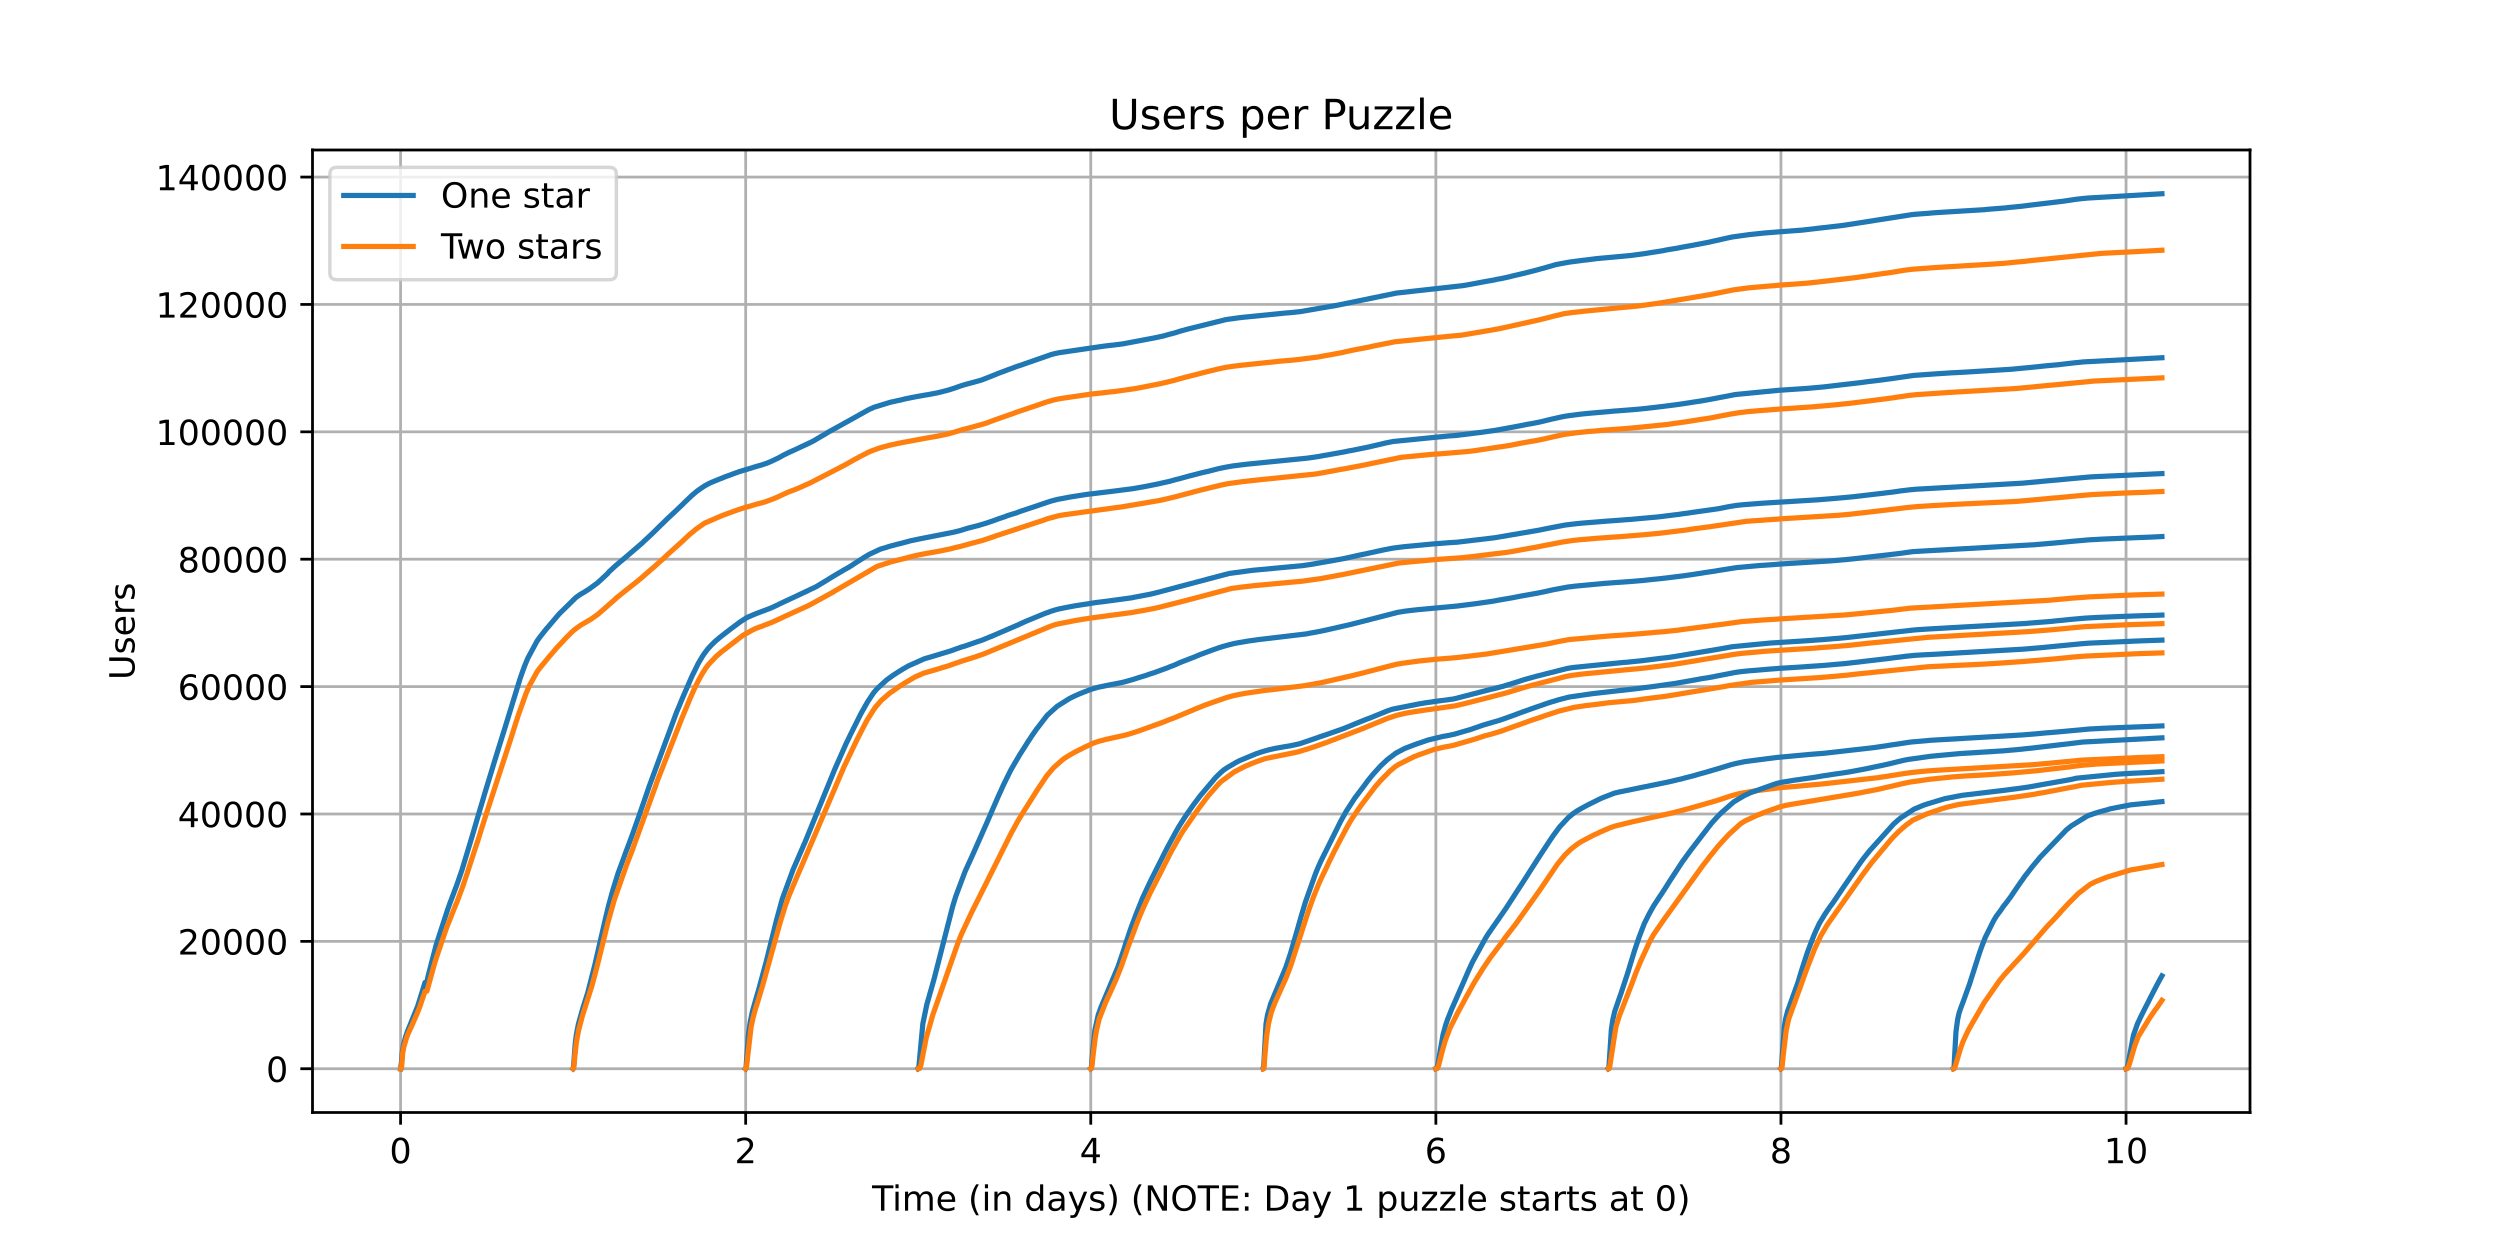 <?xml version="1.0" encoding="utf-8" standalone="no"?>
<!DOCTYPE svg PUBLIC "-//W3C//DTD SVG 1.1//EN"
  "http://www.w3.org/Graphics/SVG/1.1/DTD/svg11.dtd">
<!-- Created with matplotlib (https://matplotlib.org/) -->
<svg height="360pt" version="1.1" viewBox="0 0 720 360" width="720pt" xmlns="http://www.w3.org/2000/svg" xmlns:xlink="http://www.w3.org/1999/xlink">
 <defs>
  <style type="text/css">*{stroke-linecap:butt;stroke-linejoin:round;}</style>
 </defs>
 <g id="figure_1">
  <g id="patch_1">
   <path d="M 0 360 
L 720 360 
L 720 0 
L 0 0 
z
" style="fill:#ffffff;"/>
  </g>
  <g id="axes_1">
   <g id="patch_2">
    <path d="M 90 320.4 
L 648 320.4 
L 648 43.2 
L 90 43.2 
z
" style="fill:#ffffff;"/>
   </g>
   <g id="matplotlib.axis_1">
    <g id="xtick_1">
     <g id="line2d_1">
      <path clip-path="url(#pa5d5ccde6f)" d="M 115.364 320.4 
L 115.364 43.2 
" style="fill:none;stroke:#b0b0b0;stroke-linecap:square;stroke-width:0.8;"/>
     </g>
     <g id="line2d_2">
      <defs>
       <path d="M 0 0 
L 0 3.5 
" id="me48c6ccf8e" style="stroke:#000000;stroke-width:0.8;"/>
      </defs>
      <g>
       <use style="stroke:#000000;stroke-width:0.8;" x="115.364" xlink:href="#me48c6ccf8e" y="320.4"/>
      </g>
     </g>
     <g id="text_1">
      <!-- 0 -->
      <g transform="translate(112.182 334.998)scale(0.1 -0.1)">
       <defs>
        <path d="M 31.781 66.406 
Q 24.172 66.406 20.328 58.906 
Q 16.5 51.422 16.5 36.375 
Q 16.5 21.391 20.328 13.891 
Q 24.172 6.391 31.781 6.391 
Q 39.453 6.391 43.281 13.891 
Q 47.125 21.391 47.125 36.375 
Q 47.125 51.422 43.281 58.906 
Q 39.453 66.406 31.781 66.406 
z
M 31.781 74.219 
Q 44.047 74.219 50.516 64.516 
Q 56.984 54.828 56.984 36.375 
Q 56.984 17.969 50.516 8.266 
Q 44.047 -1.422 31.781 -1.422 
Q 19.531 -1.422 13.062 8.266 
Q 6.594 17.969 6.594 36.375 
Q 6.594 54.828 13.062 64.516 
Q 19.531 74.219 31.781 74.219 
z
" id="DejaVuSans-48"/>
       </defs>
       <use xlink:href="#DejaVuSans-48"/>
      </g>
     </g>
    </g>
    <g id="xtick_2">
     <g id="line2d_3">
      <path clip-path="url(#pa5d5ccde6f)" d="M 214.752 320.4 
L 214.752 43.2 
" style="fill:none;stroke:#b0b0b0;stroke-linecap:square;stroke-width:0.8;"/>
     </g>
     <g id="line2d_4">
      <g>
       <use style="stroke:#000000;stroke-width:0.8;" x="214.752" xlink:href="#me48c6ccf8e" y="320.4"/>
      </g>
     </g>
     <g id="text_2">
      <!-- 2 -->
      <g transform="translate(211.57 334.998)scale(0.1 -0.1)">
       <defs>
        <path d="M 19.188 8.297 
L 53.609 8.297 
L 53.609 0 
L 7.328 0 
L 7.328 8.297 
Q 12.938 14.109 22.625 23.891 
Q 32.328 33.688 34.812 36.531 
Q 39.547 41.844 41.422 45.531 
Q 43.312 49.219 43.312 52.781 
Q 43.312 58.594 39.234 62.25 
Q 35.156 65.922 28.609 65.922 
Q 23.969 65.922 18.812 64.312 
Q 13.672 62.703 7.812 59.422 
L 7.812 69.391 
Q 13.766 71.781 18.938 73 
Q 24.125 74.219 28.422 74.219 
Q 39.75 74.219 46.484 68.547 
Q 53.219 62.891 53.219 53.422 
Q 53.219 48.922 51.531 44.891 
Q 49.859 40.875 45.406 35.406 
Q 44.188 33.984 37.641 27.219 
Q 31.109 20.453 19.188 8.297 
z
" id="DejaVuSans-50"/>
       </defs>
       <use xlink:href="#DejaVuSans-50"/>
      </g>
     </g>
    </g>
    <g id="xtick_3">
     <g id="line2d_5">
      <path clip-path="url(#pa5d5ccde6f)" d="M 314.139 320.4 
L 314.139 43.2 
" style="fill:none;stroke:#b0b0b0;stroke-linecap:square;stroke-width:0.8;"/>
     </g>
     <g id="line2d_6">
      <g>
       <use style="stroke:#000000;stroke-width:0.8;" x="314.139" xlink:href="#me48c6ccf8e" y="320.4"/>
      </g>
     </g>
     <g id="text_3">
      <!-- 4 -->
      <g transform="translate(310.958 334.998)scale(0.1 -0.1)">
       <defs>
        <path d="M 37.797 64.312 
L 12.891 25.391 
L 37.797 25.391 
z
M 35.203 72.906 
L 47.609 72.906 
L 47.609 25.391 
L 58.016 25.391 
L 58.016 17.188 
L 47.609 17.188 
L 47.609 0 
L 37.797 0 
L 37.797 17.188 
L 4.891 17.188 
L 4.891 26.703 
z
" id="DejaVuSans-52"/>
       </defs>
       <use xlink:href="#DejaVuSans-52"/>
      </g>
     </g>
    </g>
    <g id="xtick_4">
     <g id="line2d_7">
      <path clip-path="url(#pa5d5ccde6f)" d="M 413.527 320.4 
L 413.527 43.2 
" style="fill:none;stroke:#b0b0b0;stroke-linecap:square;stroke-width:0.8;"/>
     </g>
     <g id="line2d_8">
      <g>
       <use style="stroke:#000000;stroke-width:0.8;" x="413.527" xlink:href="#me48c6ccf8e" y="320.4"/>
      </g>
     </g>
     <g id="text_4">
      <!-- 6 -->
      <g transform="translate(410.346 334.998)scale(0.1 -0.1)">
       <defs>
        <path d="M 33.016 40.375 
Q 26.375 40.375 22.484 35.828 
Q 18.609 31.297 18.609 23.391 
Q 18.609 15.531 22.484 10.953 
Q 26.375 6.391 33.016 6.391 
Q 39.656 6.391 43.531 10.953 
Q 47.406 15.531 47.406 23.391 
Q 47.406 31.297 43.531 35.828 
Q 39.656 40.375 33.016 40.375 
z
M 52.594 71.297 
L 52.594 62.312 
Q 48.875 64.062 45.094 64.984 
Q 41.312 65.922 37.594 65.922 
Q 27.828 65.922 22.672 59.328 
Q 17.531 52.734 16.797 39.406 
Q 19.672 43.656 24.016 45.922 
Q 28.375 48.188 33.594 48.188 
Q 44.578 48.188 50.953 41.516 
Q 57.328 34.859 57.328 23.391 
Q 57.328 12.156 50.688 5.359 
Q 44.047 -1.422 33.016 -1.422 
Q 20.359 -1.422 13.672 8.266 
Q 6.984 17.969 6.984 36.375 
Q 6.984 53.656 15.188 63.938 
Q 23.391 74.219 37.203 74.219 
Q 40.922 74.219 44.703 73.484 
Q 48.484 72.75 52.594 71.297 
z
" id="DejaVuSans-54"/>
       </defs>
       <use xlink:href="#DejaVuSans-54"/>
      </g>
     </g>
    </g>
    <g id="xtick_5">
     <g id="line2d_9">
      <path clip-path="url(#pa5d5ccde6f)" d="M 512.915 320.4 
L 512.915 43.2 
" style="fill:none;stroke:#b0b0b0;stroke-linecap:square;stroke-width:0.8;"/>
     </g>
     <g id="line2d_10">
      <g>
       <use style="stroke:#000000;stroke-width:0.8;" x="512.915" xlink:href="#me48c6ccf8e" y="320.4"/>
      </g>
     </g>
     <g id="text_5">
      <!-- 8 -->
      <g transform="translate(509.734 334.998)scale(0.1 -0.1)">
       <defs>
        <path d="M 31.781 34.625 
Q 24.75 34.625 20.719 30.859 
Q 16.703 27.094 16.703 20.516 
Q 16.703 13.922 20.719 10.156 
Q 24.75 6.391 31.781 6.391 
Q 38.812 6.391 42.859 10.172 
Q 46.922 13.969 46.922 20.516 
Q 46.922 27.094 42.891 30.859 
Q 38.875 34.625 31.781 34.625 
z
M 21.922 38.812 
Q 15.578 40.375 12.031 44.719 
Q 8.5 49.078 8.5 55.328 
Q 8.5 64.062 14.719 69.141 
Q 20.953 74.219 31.781 74.219 
Q 42.672 74.219 48.875 69.141 
Q 55.078 64.062 55.078 55.328 
Q 55.078 49.078 51.531 44.719 
Q 48 40.375 41.703 38.812 
Q 48.828 37.156 52.797 32.312 
Q 56.781 27.484 56.781 20.516 
Q 56.781 9.906 50.312 4.234 
Q 43.844 -1.422 31.781 -1.422 
Q 19.734 -1.422 13.25 4.234 
Q 6.781 9.906 6.781 20.516 
Q 6.781 27.484 10.781 32.312 
Q 14.797 37.156 21.922 38.812 
z
M 18.312 54.391 
Q 18.312 48.734 21.844 45.562 
Q 25.391 42.391 31.781 42.391 
Q 38.141 42.391 41.719 45.562 
Q 45.312 48.734 45.312 54.391 
Q 45.312 60.062 41.719 63.234 
Q 38.141 66.406 31.781 66.406 
Q 25.391 66.406 21.844 63.234 
Q 18.312 60.062 18.312 54.391 
z
" id="DejaVuSans-56"/>
       </defs>
       <use xlink:href="#DejaVuSans-56"/>
      </g>
     </g>
    </g>
    <g id="xtick_6">
     <g id="line2d_11">
      <path clip-path="url(#pa5d5ccde6f)" d="M 612.303 320.4 
L 612.303 43.2 
" style="fill:none;stroke:#b0b0b0;stroke-linecap:square;stroke-width:0.8;"/>
     </g>
     <g id="line2d_12">
      <g>
       <use style="stroke:#000000;stroke-width:0.8;" x="612.303" xlink:href="#me48c6ccf8e" y="320.4"/>
      </g>
     </g>
     <g id="text_6">
      <!-- 10 -->
      <g transform="translate(605.941 334.998)scale(0.1 -0.1)">
       <defs>
        <path d="M 12.406 8.297 
L 28.516 8.297 
L 28.516 63.922 
L 10.984 60.406 
L 10.984 69.391 
L 28.422 72.906 
L 38.281 72.906 
L 38.281 8.297 
L 54.391 8.297 
L 54.391 0 
L 12.406 0 
z
" id="DejaVuSans-49"/>
       </defs>
       <use xlink:href="#DejaVuSans-49"/>
       <use x="63.623" xlink:href="#DejaVuSans-48"/>
      </g>
     </g>
    </g>
    <g id="text_7">
     <!-- Time (in days) (NOTE: Day 1 puzzle starts at 0) -->
     <g transform="translate(251.161 348.677)scale(0.1 -0.1)">
      <defs>
       <path d="M -0.297 72.906 
L 61.375 72.906 
L 61.375 64.594 
L 35.5 64.594 
L 35.5 0 
L 25.594 0 
L 25.594 64.594 
L -0.297 64.594 
z
" id="DejaVuSans-84"/>
       <path d="M 9.422 54.688 
L 18.406 54.688 
L 18.406 0 
L 9.422 0 
z
M 9.422 75.984 
L 18.406 75.984 
L 18.406 64.594 
L 9.422 64.594 
z
" id="DejaVuSans-105"/>
       <path d="M 52 44.188 
Q 55.375 50.25 60.062 53.125 
Q 64.75 56 71.094 56 
Q 79.641 56 84.281 50.016 
Q 88.922 44.047 88.922 33.016 
L 88.922 0 
L 79.891 0 
L 79.891 32.719 
Q 79.891 40.578 77.094 44.375 
Q 74.312 48.188 68.609 48.188 
Q 61.625 48.188 57.562 43.547 
Q 53.516 38.922 53.516 30.906 
L 53.516 0 
L 44.484 0 
L 44.484 32.719 
Q 44.484 40.625 41.703 44.406 
Q 38.922 48.188 33.109 48.188 
Q 26.219 48.188 22.156 43.531 
Q 18.109 38.875 18.109 30.906 
L 18.109 0 
L 9.078 0 
L 9.078 54.688 
L 18.109 54.688 
L 18.109 46.188 
Q 21.188 51.219 25.484 53.609 
Q 29.781 56 35.688 56 
Q 41.656 56 45.828 52.969 
Q 50 49.953 52 44.188 
z
" id="DejaVuSans-109"/>
       <path d="M 56.203 29.594 
L 56.203 25.203 
L 14.891 25.203 
Q 15.484 15.922 20.484 11.062 
Q 25.484 6.203 34.422 6.203 
Q 39.594 6.203 44.453 7.469 
Q 49.312 8.734 54.109 11.281 
L 54.109 2.781 
Q 49.266 0.734 44.188 -0.344 
Q 39.109 -1.422 33.891 -1.422 
Q 20.797 -1.422 13.156 6.188 
Q 5.516 13.812 5.516 26.812 
Q 5.516 40.234 12.766 48.109 
Q 20.016 56 32.328 56 
Q 43.359 56 49.781 48.891 
Q 56.203 41.797 56.203 29.594 
z
M 47.219 32.234 
Q 47.125 39.594 43.094 43.984 
Q 39.062 48.391 32.422 48.391 
Q 24.906 48.391 20.391 44.141 
Q 15.875 39.891 15.188 32.172 
z
" id="DejaVuSans-101"/>
       <path id="DejaVuSans-32"/>
       <path d="M 31 75.875 
Q 24.469 64.656 21.281 53.656 
Q 18.109 42.672 18.109 31.391 
Q 18.109 20.125 21.312 9.062 
Q 24.516 -2 31 -13.188 
L 23.188 -13.188 
Q 15.875 -1.703 12.234 9.375 
Q 8.594 20.453 8.594 31.391 
Q 8.594 42.281 12.203 53.312 
Q 15.828 64.359 23.188 75.875 
z
" id="DejaVuSans-40"/>
       <path d="M 54.891 33.016 
L 54.891 0 
L 45.906 0 
L 45.906 32.719 
Q 45.906 40.484 42.875 44.328 
Q 39.844 48.188 33.797 48.188 
Q 26.516 48.188 22.312 43.547 
Q 18.109 38.922 18.109 30.906 
L 18.109 0 
L 9.078 0 
L 9.078 54.688 
L 18.109 54.688 
L 18.109 46.188 
Q 21.344 51.125 25.703 53.562 
Q 30.078 56 35.797 56 
Q 45.219 56 50.047 50.172 
Q 54.891 44.344 54.891 33.016 
z
" id="DejaVuSans-110"/>
       <path d="M 45.406 46.391 
L 45.406 75.984 
L 54.391 75.984 
L 54.391 0 
L 45.406 0 
L 45.406 8.203 
Q 42.578 3.328 38.25 0.953 
Q 33.938 -1.422 27.875 -1.422 
Q 17.969 -1.422 11.734 6.484 
Q 5.516 14.406 5.516 27.297 
Q 5.516 40.188 11.734 48.094 
Q 17.969 56 27.875 56 
Q 33.938 56 38.25 53.625 
Q 42.578 51.266 45.406 46.391 
z
M 14.797 27.297 
Q 14.797 17.391 18.875 11.75 
Q 22.953 6.109 30.078 6.109 
Q 37.203 6.109 41.297 11.75 
Q 45.406 17.391 45.406 27.297 
Q 45.406 37.203 41.297 42.844 
Q 37.203 48.484 30.078 48.484 
Q 22.953 48.484 18.875 42.844 
Q 14.797 37.203 14.797 27.297 
z
" id="DejaVuSans-100"/>
       <path d="M 34.281 27.484 
Q 23.391 27.484 19.188 25 
Q 14.984 22.516 14.984 16.5 
Q 14.984 11.719 18.141 8.906 
Q 21.297 6.109 26.703 6.109 
Q 34.188 6.109 38.703 11.406 
Q 43.219 16.703 43.219 25.484 
L 43.219 27.484 
z
M 52.203 31.203 
L 52.203 0 
L 43.219 0 
L 43.219 8.297 
Q 40.141 3.328 35.547 0.953 
Q 30.953 -1.422 24.312 -1.422 
Q 15.922 -1.422 10.953 3.297 
Q 6 8.016 6 15.922 
Q 6 25.141 12.172 29.828 
Q 18.359 34.516 30.609 34.516 
L 43.219 34.516 
L 43.219 35.406 
Q 43.219 41.609 39.141 45 
Q 35.062 48.391 27.688 48.391 
Q 23 48.391 18.547 47.266 
Q 14.109 46.141 10.016 43.891 
L 10.016 52.203 
Q 14.938 54.109 19.578 55.047 
Q 24.219 56 28.609 56 
Q 40.484 56 46.344 49.844 
Q 52.203 43.703 52.203 31.203 
z
" id="DejaVuSans-97"/>
       <path d="M 32.172 -5.078 
Q 28.375 -14.844 24.75 -17.812 
Q 21.141 -20.797 15.094 -20.797 
L 7.906 -20.797 
L 7.906 -13.281 
L 13.188 -13.281 
Q 16.891 -13.281 18.938 -11.516 
Q 21 -9.766 23.484 -3.219 
L 25.094 0.875 
L 2.984 54.688 
L 12.5 54.688 
L 29.594 11.922 
L 46.688 54.688 
L 56.203 54.688 
z
" id="DejaVuSans-121"/>
       <path d="M 44.281 53.078 
L 44.281 44.578 
Q 40.484 46.531 36.375 47.5 
Q 32.281 48.484 27.875 48.484 
Q 21.188 48.484 17.844 46.438 
Q 14.5 44.391 14.5 40.281 
Q 14.5 37.156 16.891 35.375 
Q 19.281 33.594 26.516 31.984 
L 29.594 31.297 
Q 39.156 29.25 43.188 25.516 
Q 47.219 21.781 47.219 15.094 
Q 47.219 7.469 41.188 3.016 
Q 35.156 -1.422 24.609 -1.422 
Q 20.219 -1.422 15.453 -0.562 
Q 10.688 0.297 5.422 2 
L 5.422 11.281 
Q 10.406 8.688 15.234 7.391 
Q 20.062 6.109 24.812 6.109 
Q 31.156 6.109 34.562 8.281 
Q 37.984 10.453 37.984 14.406 
Q 37.984 18.062 35.516 20.016 
Q 33.062 21.969 24.703 23.781 
L 21.578 24.516 
Q 13.234 26.266 9.516 29.906 
Q 5.812 33.547 5.812 39.891 
Q 5.812 47.609 11.281 51.797 
Q 16.75 56 26.812 56 
Q 31.781 56 36.172 55.266 
Q 40.578 54.547 44.281 53.078 
z
" id="DejaVuSans-115"/>
       <path d="M 8.016 75.875 
L 15.828 75.875 
Q 23.141 64.359 26.781 53.312 
Q 30.422 42.281 30.422 31.391 
Q 30.422 20.453 26.781 9.375 
Q 23.141 -1.703 15.828 -13.188 
L 8.016 -13.188 
Q 14.5 -2 17.703 9.062 
Q 20.906 20.125 20.906 31.391 
Q 20.906 42.672 17.703 53.656 
Q 14.5 64.656 8.016 75.875 
z
" id="DejaVuSans-41"/>
       <path d="M 9.812 72.906 
L 23.094 72.906 
L 55.422 11.922 
L 55.422 72.906 
L 64.984 72.906 
L 64.984 0 
L 51.703 0 
L 19.391 60.984 
L 19.391 0 
L 9.812 0 
z
" id="DejaVuSans-78"/>
       <path d="M 39.406 66.219 
Q 28.656 66.219 22.328 58.203 
Q 16.016 50.203 16.016 36.375 
Q 16.016 22.609 22.328 14.594 
Q 28.656 6.594 39.406 6.594 
Q 50.141 6.594 56.422 14.594 
Q 62.703 22.609 62.703 36.375 
Q 62.703 50.203 56.422 58.203 
Q 50.141 66.219 39.406 66.219 
z
M 39.406 74.219 
Q 54.734 74.219 63.906 63.938 
Q 73.094 53.656 73.094 36.375 
Q 73.094 19.141 63.906 8.859 
Q 54.734 -1.422 39.406 -1.422 
Q 24.031 -1.422 14.812 8.828 
Q 5.609 19.094 5.609 36.375 
Q 5.609 53.656 14.812 63.938 
Q 24.031 74.219 39.406 74.219 
z
" id="DejaVuSans-79"/>
       <path d="M 9.812 72.906 
L 55.906 72.906 
L 55.906 64.594 
L 19.672 64.594 
L 19.672 43.016 
L 54.391 43.016 
L 54.391 34.719 
L 19.672 34.719 
L 19.672 8.297 
L 56.781 8.297 
L 56.781 0 
L 9.812 0 
z
" id="DejaVuSans-69"/>
       <path d="M 11.719 12.406 
L 22.016 12.406 
L 22.016 0 
L 11.719 0 
z
M 11.719 51.703 
L 22.016 51.703 
L 22.016 39.312 
L 11.719 39.312 
z
" id="DejaVuSans-58"/>
       <path d="M 19.672 64.797 
L 19.672 8.109 
L 31.594 8.109 
Q 46.688 8.109 53.688 14.938 
Q 60.688 21.781 60.688 36.531 
Q 60.688 51.172 53.688 57.984 
Q 46.688 64.797 31.594 64.797 
z
M 9.812 72.906 
L 30.078 72.906 
Q 51.266 72.906 61.172 64.094 
Q 71.094 55.281 71.094 36.531 
Q 71.094 17.672 61.125 8.828 
Q 51.172 0 30.078 0 
L 9.812 0 
z
" id="DejaVuSans-68"/>
       <path d="M 18.109 8.203 
L 18.109 -20.797 
L 9.078 -20.797 
L 9.078 54.688 
L 18.109 54.688 
L 18.109 46.391 
Q 20.953 51.266 25.266 53.625 
Q 29.594 56 35.594 56 
Q 45.562 56 51.781 48.094 
Q 58.016 40.188 58.016 27.297 
Q 58.016 14.406 51.781 6.484 
Q 45.562 -1.422 35.594 -1.422 
Q 29.594 -1.422 25.266 0.953 
Q 20.953 3.328 18.109 8.203 
z
M 48.688 27.297 
Q 48.688 37.203 44.609 42.844 
Q 40.531 48.484 33.406 48.484 
Q 26.266 48.484 22.188 42.844 
Q 18.109 37.203 18.109 27.297 
Q 18.109 17.391 22.188 11.75 
Q 26.266 6.109 33.406 6.109 
Q 40.531 6.109 44.609 11.75 
Q 48.688 17.391 48.688 27.297 
z
" id="DejaVuSans-112"/>
       <path d="M 8.5 21.578 
L 8.5 54.688 
L 17.484 54.688 
L 17.484 21.922 
Q 17.484 14.156 20.5 10.266 
Q 23.531 6.391 29.594 6.391 
Q 36.859 6.391 41.078 11.031 
Q 45.312 15.672 45.312 23.688 
L 45.312 54.688 
L 54.297 54.688 
L 54.297 0 
L 45.312 0 
L 45.312 8.406 
Q 42.047 3.422 37.719 1 
Q 33.406 -1.422 27.688 -1.422 
Q 18.266 -1.422 13.375 4.438 
Q 8.5 10.297 8.5 21.578 
z
M 31.109 56 
z
" id="DejaVuSans-117"/>
       <path d="M 5.516 54.688 
L 48.188 54.688 
L 48.188 46.484 
L 14.406 7.172 
L 48.188 7.172 
L 48.188 0 
L 4.297 0 
L 4.297 8.203 
L 38.094 47.516 
L 5.516 47.516 
z
" id="DejaVuSans-122"/>
       <path d="M 9.422 75.984 
L 18.406 75.984 
L 18.406 0 
L 9.422 0 
z
" id="DejaVuSans-108"/>
       <path d="M 18.312 70.219 
L 18.312 54.688 
L 36.812 54.688 
L 36.812 47.703 
L 18.312 47.703 
L 18.312 18.016 
Q 18.312 11.328 20.141 9.422 
Q 21.969 7.516 27.594 7.516 
L 36.812 7.516 
L 36.812 0 
L 27.594 0 
Q 17.188 0 13.234 3.875 
Q 9.281 7.766 9.281 18.016 
L 9.281 47.703 
L 2.688 47.703 
L 2.688 54.688 
L 9.281 54.688 
L 9.281 70.219 
z
" id="DejaVuSans-116"/>
       <path d="M 41.109 46.297 
Q 39.594 47.172 37.812 47.578 
Q 36.031 48 33.891 48 
Q 26.266 48 22.188 43.047 
Q 18.109 38.094 18.109 28.812 
L 18.109 0 
L 9.078 0 
L 9.078 54.688 
L 18.109 54.688 
L 18.109 46.188 
Q 20.953 51.172 25.484 53.578 
Q 30.031 56 36.531 56 
Q 37.453 56 38.578 55.875 
Q 39.703 55.766 41.062 55.516 
z
" id="DejaVuSans-114"/>
      </defs>
      <use xlink:href="#DejaVuSans-84"/>
      <use x="57.959" xlink:href="#DejaVuSans-105"/>
      <use x="85.742" xlink:href="#DejaVuSans-109"/>
      <use x="183.154" xlink:href="#DejaVuSans-101"/>
      <use x="244.678" xlink:href="#DejaVuSans-32"/>
      <use x="276.465" xlink:href="#DejaVuSans-40"/>
      <use x="315.479" xlink:href="#DejaVuSans-105"/>
      <use x="343.262" xlink:href="#DejaVuSans-110"/>
      <use x="406.641" xlink:href="#DejaVuSans-32"/>
      <use x="438.428" xlink:href="#DejaVuSans-100"/>
      <use x="501.904" xlink:href="#DejaVuSans-97"/>
      <use x="563.184" xlink:href="#DejaVuSans-121"/>
      <use x="622.363" xlink:href="#DejaVuSans-115"/>
      <use x="674.463" xlink:href="#DejaVuSans-41"/>
      <use x="713.477" xlink:href="#DejaVuSans-32"/>
      <use x="745.264" xlink:href="#DejaVuSans-40"/>
      <use x="784.277" xlink:href="#DejaVuSans-78"/>
      <use x="859.082" xlink:href="#DejaVuSans-79"/>
      <use x="937.793" xlink:href="#DejaVuSans-84"/>
      <use x="998.877" xlink:href="#DejaVuSans-69"/>
      <use x="1062.061" xlink:href="#DejaVuSans-58"/>
      <use x="1095.752" xlink:href="#DejaVuSans-32"/>
      <use x="1127.539" xlink:href="#DejaVuSans-68"/>
      <use x="1204.541" xlink:href="#DejaVuSans-97"/>
      <use x="1265.82" xlink:href="#DejaVuSans-121"/>
      <use x="1325" xlink:href="#DejaVuSans-32"/>
      <use x="1356.787" xlink:href="#DejaVuSans-49"/>
      <use x="1420.41" xlink:href="#DejaVuSans-32"/>
      <use x="1452.197" xlink:href="#DejaVuSans-112"/>
      <use x="1515.674" xlink:href="#DejaVuSans-117"/>
      <use x="1579.053" xlink:href="#DejaVuSans-122"/>
      <use x="1631.543" xlink:href="#DejaVuSans-122"/>
      <use x="1684.033" xlink:href="#DejaVuSans-108"/>
      <use x="1711.816" xlink:href="#DejaVuSans-101"/>
      <use x="1773.34" xlink:href="#DejaVuSans-32"/>
      <use x="1805.127" xlink:href="#DejaVuSans-115"/>
      <use x="1857.227" xlink:href="#DejaVuSans-116"/>
      <use x="1896.436" xlink:href="#DejaVuSans-97"/>
      <use x="1957.715" xlink:href="#DejaVuSans-114"/>
      <use x="1998.828" xlink:href="#DejaVuSans-116"/>
      <use x="2038.037" xlink:href="#DejaVuSans-115"/>
      <use x="2090.137" xlink:href="#DejaVuSans-32"/>
      <use x="2121.924" xlink:href="#DejaVuSans-97"/>
      <use x="2183.203" xlink:href="#DejaVuSans-116"/>
      <use x="2222.412" xlink:href="#DejaVuSans-32"/>
      <use x="2254.199" xlink:href="#DejaVuSans-48"/>
      <use x="2317.822" xlink:href="#DejaVuSans-41"/>
     </g>
    </g>
   </g>
   <g id="matplotlib.axis_2">
    <g id="ytick_1">
     <g id="line2d_13">
      <path clip-path="url(#pa5d5ccde6f)" d="M 90 307.8 
L 648 307.8 
" style="fill:none;stroke:#b0b0b0;stroke-linecap:square;stroke-width:0.8;"/>
     </g>
     <g id="line2d_14">
      <defs>
       <path d="M 0 0 
L -3.5 0 
" id="m5e59af130c" style="stroke:#000000;stroke-width:0.8;"/>
      </defs>
      <g>
       <use style="stroke:#000000;stroke-width:0.8;" x="90" xlink:href="#m5e59af130c" y="307.8"/>
      </g>
     </g>
     <g id="text_8">
      <!-- 0 -->
      <g transform="translate(76.638 311.599)scale(0.1 -0.1)">
       <use xlink:href="#DejaVuSans-48"/>
      </g>
     </g>
    </g>
    <g id="ytick_2">
     <g id="line2d_15">
      <path clip-path="url(#pa5d5ccde6f)" d="M 90 271.113 
L 648 271.113 
" style="fill:none;stroke:#b0b0b0;stroke-linecap:square;stroke-width:0.8;"/>
     </g>
     <g id="line2d_16">
      <g>
       <use style="stroke:#000000;stroke-width:0.8;" x="90" xlink:href="#m5e59af130c" y="271.113"/>
      </g>
     </g>
     <g id="text_9">
      <!-- 20000 -->
      <g transform="translate(51.188 274.912)scale(0.1 -0.1)">
       <use xlink:href="#DejaVuSans-50"/>
       <use x="63.623" xlink:href="#DejaVuSans-48"/>
       <use x="127.246" xlink:href="#DejaVuSans-48"/>
       <use x="190.869" xlink:href="#DejaVuSans-48"/>
       <use x="254.492" xlink:href="#DejaVuSans-48"/>
      </g>
     </g>
    </g>
    <g id="ytick_3">
     <g id="line2d_17">
      <path clip-path="url(#pa5d5ccde6f)" d="M 90 234.426 
L 648 234.426 
" style="fill:none;stroke:#b0b0b0;stroke-linecap:square;stroke-width:0.8;"/>
     </g>
     <g id="line2d_18">
      <g>
       <use style="stroke:#000000;stroke-width:0.8;" x="90" xlink:href="#m5e59af130c" y="234.426"/>
      </g>
     </g>
     <g id="text_10">
      <!-- 40000 -->
      <g transform="translate(51.188 238.225)scale(0.1 -0.1)">
       <use xlink:href="#DejaVuSans-52"/>
       <use x="63.623" xlink:href="#DejaVuSans-48"/>
       <use x="127.246" xlink:href="#DejaVuSans-48"/>
       <use x="190.869" xlink:href="#DejaVuSans-48"/>
       <use x="254.492" xlink:href="#DejaVuSans-48"/>
      </g>
     </g>
    </g>
    <g id="ytick_4">
     <g id="line2d_19">
      <path clip-path="url(#pa5d5ccde6f)" d="M 90 197.739 
L 648 197.739 
" style="fill:none;stroke:#b0b0b0;stroke-linecap:square;stroke-width:0.8;"/>
     </g>
     <g id="line2d_20">
      <g>
       <use style="stroke:#000000;stroke-width:0.8;" x="90" xlink:href="#m5e59af130c" y="197.739"/>
      </g>
     </g>
     <g id="text_11">
      <!-- 60000 -->
      <g transform="translate(51.188 201.538)scale(0.1 -0.1)">
       <use xlink:href="#DejaVuSans-54"/>
       <use x="63.623" xlink:href="#DejaVuSans-48"/>
       <use x="127.246" xlink:href="#DejaVuSans-48"/>
       <use x="190.869" xlink:href="#DejaVuSans-48"/>
       <use x="254.492" xlink:href="#DejaVuSans-48"/>
      </g>
     </g>
    </g>
    <g id="ytick_5">
     <g id="line2d_21">
      <path clip-path="url(#pa5d5ccde6f)" d="M 90 161.052 
L 648 161.052 
" style="fill:none;stroke:#b0b0b0;stroke-linecap:square;stroke-width:0.8;"/>
     </g>
     <g id="line2d_22">
      <g>
       <use style="stroke:#000000;stroke-width:0.8;" x="90" xlink:href="#m5e59af130c" y="161.052"/>
      </g>
     </g>
     <g id="text_12">
      <!-- 80000 -->
      <g transform="translate(51.188 164.851)scale(0.1 -0.1)">
       <use xlink:href="#DejaVuSans-56"/>
       <use x="63.623" xlink:href="#DejaVuSans-48"/>
       <use x="127.246" xlink:href="#DejaVuSans-48"/>
       <use x="190.869" xlink:href="#DejaVuSans-48"/>
       <use x="254.492" xlink:href="#DejaVuSans-48"/>
      </g>
     </g>
    </g>
    <g id="ytick_6">
     <g id="line2d_23">
      <path clip-path="url(#pa5d5ccde6f)" d="M 90 124.365 
L 648 124.365 
" style="fill:none;stroke:#b0b0b0;stroke-linecap:square;stroke-width:0.8;"/>
     </g>
     <g id="line2d_24">
      <g>
       <use style="stroke:#000000;stroke-width:0.8;" x="90" xlink:href="#m5e59af130c" y="124.365"/>
      </g>
     </g>
     <g id="text_13">
      <!-- 100000 -->
      <g transform="translate(44.825 128.164)scale(0.1 -0.1)">
       <use xlink:href="#DejaVuSans-49"/>
       <use x="63.623" xlink:href="#DejaVuSans-48"/>
       <use x="127.246" xlink:href="#DejaVuSans-48"/>
       <use x="190.869" xlink:href="#DejaVuSans-48"/>
       <use x="254.492" xlink:href="#DejaVuSans-48"/>
       <use x="318.115" xlink:href="#DejaVuSans-48"/>
      </g>
     </g>
    </g>
    <g id="ytick_7">
     <g id="line2d_25">
      <path clip-path="url(#pa5d5ccde6f)" d="M 90 87.677 
L 648 87.677 
" style="fill:none;stroke:#b0b0b0;stroke-linecap:square;stroke-width:0.8;"/>
     </g>
     <g id="line2d_26">
      <g>
       <use style="stroke:#000000;stroke-width:0.8;" x="90" xlink:href="#m5e59af130c" y="87.677"/>
      </g>
     </g>
     <g id="text_14">
      <!-- 120000 -->
      <g transform="translate(44.825 91.477)scale(0.1 -0.1)">
       <use xlink:href="#DejaVuSans-49"/>
       <use x="63.623" xlink:href="#DejaVuSans-50"/>
       <use x="127.246" xlink:href="#DejaVuSans-48"/>
       <use x="190.869" xlink:href="#DejaVuSans-48"/>
       <use x="254.492" xlink:href="#DejaVuSans-48"/>
       <use x="318.115" xlink:href="#DejaVuSans-48"/>
      </g>
     </g>
    </g>
    <g id="ytick_8">
     <g id="line2d_27">
      <path clip-path="url(#pa5d5ccde6f)" d="M 90 50.99 
L 648 50.99 
" style="fill:none;stroke:#b0b0b0;stroke-linecap:square;stroke-width:0.8;"/>
     </g>
     <g id="line2d_28">
      <g>
       <use style="stroke:#000000;stroke-width:0.8;" x="90" xlink:href="#m5e59af130c" y="50.99"/>
      </g>
     </g>
     <g id="text_15">
      <!-- 140000 -->
      <g transform="translate(44.825 54.79)scale(0.1 -0.1)">
       <use xlink:href="#DejaVuSans-49"/>
       <use x="63.623" xlink:href="#DejaVuSans-52"/>
       <use x="127.246" xlink:href="#DejaVuSans-48"/>
       <use x="190.869" xlink:href="#DejaVuSans-48"/>
       <use x="254.492" xlink:href="#DejaVuSans-48"/>
       <use x="318.115" xlink:href="#DejaVuSans-48"/>
      </g>
     </g>
    </g>
    <g id="text_16">
     <!-- Users -->
     <g transform="translate(38.745 195.801)rotate(-90)scale(0.1 -0.1)">
      <defs>
       <path d="M 8.688 72.906 
L 18.609 72.906 
L 18.609 28.609 
Q 18.609 16.891 22.844 11.734 
Q 27.094 6.594 36.625 6.594 
Q 46.094 6.594 50.344 11.734 
Q 54.594 16.891 54.594 28.609 
L 54.594 72.906 
L 64.5 72.906 
L 64.5 27.391 
Q 64.5 13.141 57.438 5.859 
Q 50.391 -1.422 36.625 -1.422 
Q 22.797 -1.422 15.734 5.859 
Q 8.688 13.141 8.688 27.391 
z
" id="DejaVuSans-85"/>
      </defs>
      <use xlink:href="#DejaVuSans-85"/>
      <use x="73.193" xlink:href="#DejaVuSans-115"/>
      <use x="125.293" xlink:href="#DejaVuSans-101"/>
      <use x="186.816" xlink:href="#DejaVuSans-114"/>
      <use x="227.93" xlink:href="#DejaVuSans-115"/>
     </g>
    </g>
   </g>
   <g id="line2d_29">
    <path clip-path="url(#pa5d5ccde6f)" d="M 115.364 307.8 
L 115.635 305.852 
L 115.84 303.236 
L 116.181 301.015 
L 116.761 298.782 
L 117.274 297.236 
L 120.346 289.623 
L 122.402 282.952 
L 122.952 282.774 
L 123.226 281.427 
L 124.221 277.484 
L 125.659 271.999 
L 128.942 261.897 
L 129.231 261.106 
L 129.675 259.852 
L 130.52 257.636 
L 130.597 257.447 
L 131.109 256.033 
L 131.58 254.816 
L 133.056 250.522 
L 135.999 240.769 
L 138.417 232.507 
L 138.803 231.252 
L 139.577 228.593 
L 139.692 228.231 
L 141.728 221.55 
L 142.275 219.734 
L 144.801 211.601 
L 145.484 209.427 
L 149.786 195.429 
L 150.639 193.004 
L 151.255 191.372 
L 152.007 189.567 
L 154.702 184.563 
L 155.248 183.81 
L 156.102 182.699 
L 157.368 181.097 
L 157.95 180.461 
L 158.223 180.118 
L 160.344 177.621 
L 160.823 177.077 
L 161.062 176.792 
L 165.799 172.137 
L 166.243 171.828 
L 166.721 171.465 
L 167.063 171.232 
L 168.257 170.537 
L 169.657 169.644 
L 171.945 167.985 
L 172.525 167.476 
L 174.915 165.258 
L 175.325 164.752 
L 176.488 163.669 
L 176.967 163.22 
L 178.779 161.657 
L 179.388 161.175 
L 179.703 160.898 
L 185.021 156.334 
L 185.414 155.93 
L 185.67 155.701 
L 186.509 154.919 
L 188.231 153.298 
L 190.313 151.225 
L 190.484 151.095 
L 190.928 150.658 
L 191.713 149.884 
L 192.392 149.216 
L 192.7 148.934 
L 193.898 147.817 
L 196.634 145.23 
L 197.045 144.796 
L 199.303 142.649 
L 200.146 141.939 
L 200.727 141.452 
L 201.717 140.758 
L 202.074 140.507 
L 202.964 139.918 
L 204.093 139.302 
L 204.914 138.909 
L 208.986 137.258 
L 209.297 137.15 
L 209.946 136.919 
L 210.288 136.796 
L 211.757 136.244 
L 212.577 135.961 
L 213.057 135.785 
L 215.143 135.163 
L 216.229 134.835 
L 217.366 134.472 
L 218.563 134.123 
L 219.18 133.962 
L 220.96 133.368 
L 221.214 133.252 
L 221.999 132.924 
L 222.671 132.615 
L 223.536 132.192 
L 224.321 131.814 
L 224.697 131.607 
L 225.614 131.086 
L 226.948 130.434 
L 227.392 130.222 
L 227.599 130.128 
L 228.044 129.941 
L 233.754 127.266 
L 234.61 126.806 
L 236.307 125.782 
L 236.662 125.579 
L 237.244 125.262 
L 238.288 124.616 
L 238.697 124.37 
L 239.023 124.183 
L 239.604 123.871 
L 239.961 123.673 
L 241.497 122.831 
L 250.101 118.032 
L 250.588 117.799 
L 251.135 117.57 
L 251.501 117.376 
L 251.876 117.242 
L 252.23 117.137 
L 256.371 115.862 
L 257.852 115.539 
L 258.398 115.406 
L 259.252 115.237 
L 260.579 114.903 
L 261.062 114.797 
L 263.726 114.266 
L 265.368 113.977 
L 266.291 113.804 
L 267.037 113.694 
L 269.028 113.32 
L 270.019 113.131 
L 270.519 113.003 
L 271.525 112.762 
L 271.919 112.652 
L 272.346 112.546 
L 272.67 112.458 
L 273.337 112.278 
L 274.786 111.81 
L 276.527 111.196 
L 277.552 110.864 
L 278.03 110.732 
L 278.712 110.535 
L 279.224 110.407 
L 282.197 109.598 
L 282.71 109.431 
L 283.291 109.218 
L 286.677 107.879 
L 287.396 107.571 
L 288.408 107.195 
L 288.73 107.09 
L 290.508 106.397 
L 291.004 106.232 
L 291.755 105.96 
L 292.014 105.85 
L 292.881 105.531 
L 294.418 105.034 
L 294.999 104.814 
L 302.792 102.101 
L 303.203 101.996 
L 303.776 101.844 
L 304.297 101.736 
L 305.085 101.567 
L 317.103 99.81 
L 317.868 99.702 
L 319.732 99.472 
L 320.79 99.364 
L 322.69 99.12 
L 323.511 99.01 
L 332.472 97.315 
L 333.156 97.172 
L 334.422 96.899 
L 334.969 96.785 
L 335.79 96.556 
L 336.496 96.348 
L 337.589 96.071 
L 338.511 95.822 
L 339.962 95.352 
L 342.027 94.787 
L 353.124 92.032 
L 356.983 91.495 
L 357.991 91.385 
L 370.153 90.157 
L 371.589 90.047 
L 372.546 89.952 
L 374.564 89.732 
L 385.371 87.868 
L 385.952 87.742 
L 402.128 84.414 
L 421.108 82.286 
L 422.134 82.125 
L 423.673 81.85 
L 428.152 81.01 
L 429.076 80.857 
L 429.691 80.745 
L 430.273 80.648 
L 430.958 80.476 
L 432.497 80.202 
L 434.722 79.714 
L 435.406 79.531 
L 439.202 78.634 
L 440.365 78.339 
L 441.972 77.93 
L 443.068 77.642 
L 443.512 77.499 
L 444.607 77.216 
L 447.891 76.259 
L 448.371 76.148 
L 451.894 75.497 
L 456.033 74.949 
L 457.026 74.848 
L 458.428 74.666 
L 459.796 74.483 
L 466.841 73.845 
L 469.684 73.58 
L 473.558 73.058 
L 475.713 72.704 
L 476.842 72.535 
L 478.826 72.219 
L 479.887 71.997 
L 481.049 71.797 
L 483.204 71.454 
L 484.333 71.209 
L 487.173 70.704 
L 487.755 70.6 
L 488.165 70.513 
L 489.02 70.357 
L 492.304 69.723 
L 492.749 69.607 
L 493.639 69.407 
L 494.734 69.171 
L 496.478 68.776 
L 497.094 68.631 
L 498.975 68.237 
L 503.798 67.566 
L 505.919 67.342 
L 507.973 67.123 
L 511.941 66.801 
L 513.24 66.7 
L 518.951 66.282 
L 530.921 64.898 
L 550.663 61.806 
L 551.758 61.697 
L 552.544 61.641 
L 553.845 61.538 
L 555.418 61.431 
L 556.376 61.332 
L 557.847 61.222 
L 571.513 60.388 
L 572.267 60.298 
L 576.135 59.988 
L 577.469 59.885 
L 578.29 59.781 
L 579.932 59.625 
L 582.331 59.39 
L 583.152 59.282 
L 584.623 59.093 
L 594.272 57.941 
L 595.231 57.794 
L 598.037 57.379 
L 598.619 57.31 
L 599.647 57.2 
L 601.358 57.031 
L 603.275 56.921 
L 622.636 55.8 
L 622.636 55.8 
" style="fill:none;stroke:#1f77b4;stroke-linecap:square;stroke-width:1.5;"/>
   </g>
   <g id="line2d_30">
    <path clip-path="url(#pa5d5ccde6f)" d="M 115.364 307.8 
L 115.62 307.774 
L 115.963 303.321 
L 116.318 301.488 
L 117.091 298.874 
L 117.468 297.847 
L 117.571 297.645 
L 118.537 295.519 
L 120.039 292.12 
L 120.787 290.267 
L 120.824 290.165 
L 122.402 285.509 
L 122.952 285.447 
L 124.803 278.747 
L 125.203 277.344 
L 125.51 276.346 
L 126.227 274.189 
L 128.719 266.91 
L 129.3 265.469 
L 131.307 260.441 
L 131.511 260.017 
L 133.262 255.334 
L 134.596 251.359 
L 135.28 249.235 
L 135.451 248.686 
L 137.23 243.264 
L 137.64 242.051 
L 138.656 238.779 
L 139.304 236.741 
L 140.377 233.391 
L 146.569 214.422 
L 147.259 212.289 
L 148.625 207.965 
L 149.273 205.96 
L 151.529 199.628 
L 152.452 197.511 
L 154.7 193.421 
L 154.77 193.325 
L 155.487 192.368 
L 158.424 188.811 
L 158.702 188.494 
L 160.446 186.452 
L 160.78 186.098 
L 161.814 185.012 
L 162.464 184.304 
L 163.17 183.539 
L 163.696 183.035 
L 164.023 182.708 
L 164.482 182.233 
L 165.269 181.514 
L 165.919 181.004 
L 166.226 180.78 
L 167.014 180.228 
L 167.287 180.03 
L 169.716 178.612 
L 170.237 178.302 
L 172.184 176.932 
L 172.628 176.545 
L 175.086 174.406 
L 175.462 174.061 
L 175.462 174.061 
L 177.275 172.474 
L 177.579 172.16 
L 178.061 171.784 
L 178.711 171.249 
L 183.602 167.375 
L 184.012 167.019 
L 184.491 166.646 
L 186.251 165.107 
L 186.797 164.64 
L 187.275 164.207 
L 187.992 163.6 
L 188.436 163.234 
L 188.914 162.772 
L 189.895 161.894 
L 190.143 161.668 
L 190.45 161.396 
L 191.229 160.723 
L 191.742 160.226 
L 192.358 159.617 
L 192.499 159.509 
L 192.976 159.065 
L 193.693 158.423 
L 196.463 155.939 
L 197.352 155.094 
L 197.729 154.747 
L 198.132 154.371 
L 198.55 153.971 
L 199.987 152.799 
L 200.5 152.355 
L 202.93 150.654 
L 207.965 148.481 
L 212.304 146.901 
L 213.227 146.59 
L 213.706 146.434 
L 214.459 146.186 
L 215.382 145.94 
L 216.169 145.722 
L 216.57 145.595 
L 217.844 145.212 
L 219.848 144.689 
L 220.241 144.583 
L 222.443 143.765 
L 222.819 143.622 
L 223.425 143.367 
L 223.706 143.257 
L 224.526 142.866 
L 226.677 141.87 
L 228.386 141.195 
L 229 140.986 
L 229 140.986 
L 230.128 140.511 
L 231.224 140.028 
L 232.147 139.601 
L 233.139 139.175 
L 241.155 135.039 
L 241.599 134.817 
L 242.306 134.431 
L 243.238 133.964 
L 244.706 133.133 
L 245.765 132.537 
L 246.106 132.348 
L 246.96 131.896 
L 246.96 131.896 
L 247.679 131.489 
L 248.257 131.203 
L 248.637 130.992 
L 249.588 130.521 
L 249.835 130.376 
L 250.681 129.989 
L 252.832 129.193 
L 253.31 129.022 
L 253.873 128.866 
L 254.232 128.756 
L 256.008 128.283 
L 256.473 128.173 
L 257.066 128.031 
L 259.355 127.554 
L 266.388 126.236 
L 267.044 126.129 
L 268.275 125.907 
L 269.438 125.718 
L 269.746 125.663 
L 272.704 125.056 
L 273.66 124.792 
L 274.774 124.476 
L 275.503 124.262 
L 276.868 123.833 
L 277.381 123.671 
L 278.542 123.394 
L 283.462 122.051 
L 284.249 121.785 
L 286.053 121.098 
L 286.301 121.006 
L 292.096 118.975 
L 292.403 118.839 
L 299.678 116.378 
L 300.978 115.914 
L 303.134 115.279 
L 303.681 115.136 
L 304.537 114.956 
L 305.461 114.776 
L 313.774 113.562 
L 314.618 113.452 
L 317.766 113.118 
L 318.142 113.063 
L 319.613 112.889 
L 320.81 112.779 
L 326.628 111.961 
L 327.106 111.873 
L 327.721 111.766 
L 333.97 110.546 
L 334.387 110.458 
L 338.218 109.532 
L 339.535 109.15 
L 339.894 109.042 
L 341.672 108.571 
L 342.562 108.351 
L 342.949 108.242 
L 343.666 108.074 
L 344.785 107.791 
L 345.032 107.72 
L 345.954 107.477 
L 347.456 107.094 
L 349.3 106.645 
L 350.598 106.32 
L 351.59 106.104 
L 353.032 105.801 
L 354.49 105.573 
L 354.762 105.537 
L 355.563 105.427 
L 357.256 105.23 
L 358.128 105.122 
L 359.017 105.032 
L 365.115 104.394 
L 366.275 104.284 
L 368.187 104.071 
L 369.913 103.906 
L 371.452 103.796 
L 373.709 103.565 
L 379.557 102.824 
L 380.309 102.688 
L 381.096 102.536 
L 382.429 102.295 
L 383.114 102.187 
L 386.636 101.516 
L 387.97 101.206 
L 390.125 100.744 
L 390.98 100.589 
L 394.468 99.916 
L 395.801 99.604 
L 401.786 98.423 
L 417.586 96.825 
L 420.8 96.545 
L 431.163 94.784 
L 432.087 94.6 
L 443.444 92.084 
L 443.854 91.964 
L 445.189 91.643 
L 445.873 91.465 
L 446.934 91.196 
L 447.413 91.058 
L 450.491 90.334 
L 451.244 90.227 
L 452.852 89.998 
L 455.007 89.776 
L 456.273 89.618 
L 467.901 88.492 
L 469.239 88.382 
L 471.571 88.149 
L 476.021 87.551 
L 477.424 87.366 
L 477.971 87.274 
L 492.304 84.876 
L 499.283 83.48 
L 503.491 82.91 
L 509.512 82.378 
L 511.017 82.27 
L 512.762 82.099 
L 514.369 81.989 
L 520.285 81.562 
L 520.798 81.507 
L 523.192 81.266 
L 534.893 79.896 
L 535.509 79.781 
L 536.842 79.603 
L 537.731 79.48 
L 539.749 79.162 
L 542.52 78.753 
L 543.718 78.612 
L 545.736 78.289 
L 548.268 77.86 
L 549.671 77.677 
L 550.765 77.548 
L 552.1 77.44 
L 555.042 77.233 
L 556.411 77.124 
L 557.607 77.04 
L 573.399 76.092 
L 574.63 76.007 
L 576.169 75.897 
L 577.332 75.82 
L 578.393 75.714 
L 580.308 75.517 
L 583.323 75.248 
L 584.178 75.127 
L 585.17 75.019 
L 605.054 72.979 
L 607.244 72.869 
L 622.636 72.069 
L 622.636 72.069 
" style="fill:none;stroke:#ff7f0e;stroke-linecap:square;stroke-width:1.5;"/>
   </g>
   <g id="line2d_31">
    <path clip-path="url(#pa5d5ccde6f)" d="M 165.058 307.8 
L 165.132 307.701 
L 165.234 306.452 
L 165.663 300.576 
L 166.004 297.872 
L 166.569 294.971 
L 167.937 290.109 
L 169.271 285.909 
L 171.33 277.827 
L 174.301 264.85 
L 175.257 260.89 
L 175.906 258.504 
L 176.454 256.515 
L 178.091 251.228 
L 178.198 250.974 
L 178.642 249.77 
L 179.361 247.848 
L 180.148 245.643 
L 180.626 244.407 
L 181.824 241.195 
L 182.371 239.679 
L 182.781 238.505 
L 183.123 237.544 
L 184.08 234.846 
L 184.252 234.338 
L 185.893 229.611 
L 186.886 226.7 
L 187.138 225.997 
L 194.855 205.104 
L 195.537 203.513 
L 195.745 203.003 
L 196.36 201.523 
L 196.698 200.703 
L 197.524 198.81 
L 199.337 194.637 
L 199.645 194.03 
L 201.068 191.12 
L 201.835 189.811 
L 202.451 188.805 
L 202.843 188.231 
L 203.765 187.004 
L 204.551 186.127 
L 204.927 185.724 
L 205.222 185.454 
L 205.883 184.79 
L 206.36 184.368 
L 206.659 184.137 
L 206.941 183.897 
L 207.378 183.513 
L 207.624 183.328 
L 209.673 181.727 
L 209.912 181.551 
L 210.425 181.147 
L 213.09 179.162 
L 213.467 178.913 
L 213.975 178.577 
L 214.15 178.469 
L 215.143 177.856 
L 215.587 177.64 
L 216.956 177.064 
L 217.639 176.778 
L 218.38 176.491 
L 219.883 175.926 
L 220.668 175.635 
L 221.965 175.143 
L 222.955 174.685 
L 223.672 174.356 
L 224.389 173.993 
L 225.926 173.272 
L 226.404 173.034 
L 228.044 172.285 
L 233.07 169.919 
L 233.678 169.611 
L 234.259 169.356 
L 235.192 168.892 
L 236.047 168.363 
L 237.537 167.468 
L 238.048 167.166 
L 238.92 166.61 
L 241.383 165.129 
L 242.077 164.733 
L 242.487 164.506 
L 242.751 164.324 
L 243.34 163.988 
L 243.648 163.82 
L 244.365 163.418 
L 245.526 162.708 
L 246.003 162.36 
L 246.926 161.778 
L 247.371 161.488 
L 248.398 160.855 
L 248.74 160.61 
L 249.972 159.874 
L 250.417 159.621 
L 253.497 158.179 
L 253.941 158.03 
L 254.317 157.928 
L 255.222 157.66 
L 255.926 157.42 
L 256.439 157.269 
L 257.51 157.003 
L 257.842 156.904 
L 258.876 156.633 
L 259.355 156.523 
L 260.857 156.13 
L 261.605 155.926 
L 261.95 155.824 
L 262.496 155.684 
L 263.111 155.565 
L 263.111 155.565 
L 265.022 155.163 
L 265.607 155.053 
L 274.706 153.268 
L 275.093 153.162 
L 276.323 152.856 
L 276.596 152.788 
L 278.913 152.065 
L 279.392 151.955 
L 279.737 151.86 
L 281 151.537 
L 281 151.537 
L 281.547 151.407 
L 282.367 151.163 
L 283.873 150.71 
L 284.523 150.502 
L 286.027 149.99 
L 287.794 149.343 
L 288.442 149.137 
L 289.126 148.897 
L 289.638 148.73 
L 289.961 148.572 
L 290.935 148.259 
L 291.569 148.053 
L 291.945 147.943 
L 292.321 147.835 
L 292.698 147.729 
L 293.155 147.534 
L 294.077 147.195 
L 298.378 145.773 
L 298.687 145.667 
L 299.404 145.417 
L 299.404 145.417 
L 299.814 145.269 
L 299.814 145.269 
L 300.224 145.135 
L 300.533 145.029 
L 302.313 144.436 
L 302.718 144.3 
L 304.606 143.812 
L 305.177 143.704 
L 305.495 143.656 
L 308.25 143.126 
L 310.914 142.714 
L 311.995 142.541 
L 312.656 142.44 
L 312.987 142.382 
L 313.979 142.271 
L 314.995 142.149 
L 315.884 142.039 
L 318.4 141.736 
L 318.639 141.696 
L 319.647 141.585 
L 325.843 140.793 
L 326.492 140.698 
L 328.677 140.311 
L 329.189 140.226 
L 329.189 140.226 
L 330.01 140.072 
L 331.446 139.79 
L 332.164 139.643 
L 333.224 139.434 
L 336.987 138.592 
L 337.431 138.456 
L 338.833 138.073 
L 339.62 137.884 
L 342.369 137.119 
L 343.018 136.956 
L 343.769 136.767 
L 346.022 136.18 
L 347.115 135.928 
L 347.657 135.811 
L 348.105 135.704 
L 351.008 134.958 
L 352.168 134.718 
L 352.553 134.635 
L 354.913 134.211 
L 357.837 133.841 
L 359.066 133.692 
L 376.513 131.944 
L 379.693 131.489 
L 381.233 131.19 
L 382.259 131.025 
L 387.388 130.099 
L 388.483 129.86 
L 389.098 129.756 
L 389.578 129.671 
L 392.245 129.127 
L 393.989 128.776 
L 394.844 128.574 
L 398.229 127.787 
L 398.879 127.609 
L 399.324 127.534 
L 401.136 127.156 
L 417.312 125.546 
L 419.056 125.438 
L 426.648 124.509 
L 427.571 124.374 
L 430.513 123.954 
L 431.71 123.748 
L 436.295 122.906 
L 437.218 122.728 
L 438.723 122.442 
L 439.749 122.222 
L 440.741 122.064 
L 441.596 121.91 
L 443.136 121.604 
L 443.752 121.47 
L 444.607 121.264 
L 445.36 121.077 
L 446.763 120.736 
L 448.61 120.327 
L 449.807 120.054 
L 451.107 119.815 
L 455.075 119.293 
L 457.23 119.071 
L 458.154 118.986 
L 463.557 118.522 
L 464.617 118.412 
L 465.849 118.328 
L 470.37 117.975 
L 471.984 117.834 
L 474.139 117.609 
L 476.363 117.359 
L 482.212 116.629 
L 483.033 116.521 
L 484.196 116.348 
L 486.727 115.967 
L 487.823 115.785 
L 489.02 115.611 
L 490.901 115.301 
L 491.654 115.173 
L 493.126 114.905 
L 493.536 114.824 
L 494.425 114.652 
L 499.796 113.623 
L 512.317 112.403 
L 520.73 111.838 
L 522.268 111.698 
L 525.175 111.438 
L 525.757 111.368 
L 536.226 110.146 
L 537.731 109.935 
L 539.407 109.736 
L 540.57 109.6 
L 544.779 109.042 
L 551.142 108.121 
L 557.847 107.648 
L 560.514 107.474 
L 562.19 107.366 
L 564.073 107.274 
L 566.125 107.164 
L 579.385 106.336 
L 581.197 106.155 
L 583.939 105.9 
L 585.615 105.74 
L 587.703 105.518 
L 589.618 105.318 
L 592.767 105.041 
L 595.299 104.741 
L 597.079 104.537 
L 597.627 104.471 
L 598.792 104.361 
L 599.886 104.236 
L 622.636 103.029 
L 622.636 103.029 
" style="fill:none;stroke:#1f77b4;stroke-linecap:square;stroke-width:1.5;"/>
   </g>
   <g id="line2d_32">
    <path clip-path="url(#pa5d5ccde6f)" d="M 165.058 307.8 
L 165.185 307.706 
L 165.269 307.27 
L 165.645 303.302 
L 166.004 300.187 
L 166.619 296.779 
L 167.779 292.395 
L 170.374 284.238 
L 171.228 281.11 
L 172.15 277.54 
L 173.515 272.021 
L 174.062 269.792 
L 175.017 265.951 
L 175.188 265.281 
L 176.864 259.353 
L 180.207 249.809 
L 180.387 249.302 
L 181.368 246.729 
L 182.119 244.827 
L 182.884 242.653 
L 187.056 231.188 
L 188.253 227.884 
L 188.777 226.448 
L 189.358 224.766 
L 196.36 206.894 
L 198.687 201.307 
L 199.566 199.265 
L 200.624 197.051 
L 200.945 196.407 
L 201.546 195.253 
L 202.092 194.301 
L 202.468 193.652 
L 202.621 193.441 
L 202.98 192.865 
L 203.237 192.447 
L 203.97 191.487 
L 204.653 190.733 
L 204.88 190.495 
L 205.405 189.957 
L 205.848 189.466 
L 206.19 189.115 
L 207.794 187.712 
L 208.546 187.147 
L 213.843 183.06 
L 216.579 181.512 
L 217.605 181.024 
L 218.414 180.705 
L 218.687 180.598 
L 219.18 180.441 
L 219.575 180.296 
L 220.258 180.019 
L 220.96 179.758 
L 221.542 179.527 
L 222.034 179.347 
L 222.546 179.131 
L 224.321 178.324 
L 226.438 177.324 
L 227.12 177.02 
L 227.94 176.642 
L 227.94 176.642 
L 232.728 174.459 
L 233.234 174.204 
L 240.014 170.475 
L 240.473 170.157 
L 240.711 170.033 
L 242.965 168.747 
L 243.716 168.299 
L 252.572 163.132 
L 256.622 161.811 
L 257.852 161.501 
L 258.433 161.358 
L 262.05 160.424 
L 262.462 160.318 
L 263.692 160.001 
L 265.128 159.709 
L 266.018 159.546 
L 266.907 159.375 
L 269.631 158.894 
L 270.553 158.729 
L 272.055 158.421 
L 272.448 158.331 
L 273.694 158.084 
L 275.059 157.719 
L 275.356 157.654 
L 276.963 157.273 
L 277.654 157.075 
L 279.053 156.686 
L 279.805 156.48 
L 280.59 156.28 
L 282.812 155.679 
L 283.325 155.53 
L 286.369 154.503 
L 286.849 154.312 
L 293.701 152.071 
L 294.169 151.909 
L 294.965 151.651 
L 299.541 150.141 
L 299.541 150.141 
L 300.02 150.007 
L 301.628 149.413 
L 302.108 149.279 
L 304.879 148.528 
L 305.962 148.338 
L 306.372 148.264 
L 321.87 146.129 
L 322.827 146.019 
L 333.943 144.135 
L 338.183 143.159 
L 345.605 141.186 
L 346.056 141.077 
L 351.419 139.764 
L 351.898 139.656 
L 352.451 139.54 
L 353.26 139.368 
L 353.989 139.248 
L 357.752 138.728 
L 358.759 138.619 
L 360.282 138.436 
L 361.377 138.326 
L 363.881 138.056 
L 378.599 136.548 
L 379.523 136.413 
L 381.062 136.137 
L 385.542 135.299 
L 386.021 135.204 
L 387.081 135.037 
L 390.706 134.347 
L 391.527 134.197 
L 403.564 131.707 
L 412.764 130.821 
L 414.576 130.713 
L 418.954 130.35 
L 422.51 130.049 
L 423.57 129.93 
L 425.006 129.745 
L 426.785 129.479 
L 434.482 128.338 
L 435.098 128.228 
L 437.629 127.712 
L 440.502 127.2 
L 441.425 127.041 
L 442.554 126.854 
L 444.813 126.384 
L 447.515 125.768 
L 448.439 125.566 
L 448.918 125.45 
L 450.696 125.089 
L 454.46 124.579 
L 456.204 124.407 
L 457.094 124.3 
L 457.949 124.229 
L 459.112 124.154 
L 461.369 123.924 
L 462.668 123.829 
L 468.277 123.42 
L 469.134 123.334 
L 471.297 123.147 
L 473.592 122.915 
L 474.55 122.818 
L 475.679 122.712 
L 477.731 122.49 
L 480.16 122.253 
L 482.041 121.963 
L 485.599 121.475 
L 487.857 121.109 
L 489.944 120.777 
L 491.517 120.549 
L 493.331 120.248 
L 494.391 120.019 
L 498.154 119.3 
L 498.907 119.175 
L 500.822 118.858 
L 503.491 118.537 
L 504.893 118.427 
L 506.502 118.278 
L 511.086 117.928 
L 511.941 117.856 
L 513.514 117.746 
L 514.676 117.667 
L 516.283 117.565 
L 517.276 117.488 
L 518.951 117.377 
L 521.653 117.201 
L 522.85 117.099 
L 523.534 117.029 
L 524.936 116.919 
L 527.877 116.653 
L 528.767 116.572 
L 530.887 116.348 
L 532.841 116.147 
L 534.346 115.958 
L 537.253 115.598 
L 543.17 114.848 
L 543.821 114.751 
L 545.258 114.564 
L 547.139 114.268 
L 547.96 114.166 
L 549.021 113.991 
L 549.773 113.883 
L 551.826 113.665 
L 560.207 113.102 
L 561.062 113.03 
L 563.08 112.924 
L 580.958 111.863 
L 590.063 110.988 
L 591.329 110.88 
L 603.138 109.736 
L 617.437 109.073 
L 619.832 108.963 
L 622.636 108.822 
L 622.636 108.822 
" style="fill:none;stroke:#ff7f0e;stroke-linecap:square;stroke-width:1.5;"/>
   </g>
   <g id="line2d_33">
    <path clip-path="url(#pa5d5ccde6f)" d="M 214.752 307.8 
L 214.829 307.695 
L 214.903 306.912 
L 215.519 298.232 
L 216.066 294.316 
L 216.716 291.221 
L 217.708 287.703 
L 218.494 285.041 
L 220.702 276.858 
L 221.521 273.512 
L 223.638 264.984 
L 224.184 262.983 
L 225.311 258.861 
L 228.42 250.407 
L 229.718 247.442 
L 230.608 245.368 
L 230.984 244.522 
L 231.428 243.475 
L 231.767 242.73 
L 232.25 241.547 
L 240.323 221.756 
L 240.609 221.101 
L 241.122 219.936 
L 241.975 218.021 
L 243.785 213.932 
L 244.12 213.274 
L 244.736 212.001 
L 244.877 211.678 
L 247.919 205.586 
L 249.869 202.119 
L 250.348 201.407 
L 251.306 199.951 
L 251.648 199.458 
L 252.607 198.342 
L 255.31 195.86 
L 255.837 195.471 
L 257.203 194.49 
L 257.92 194.03 
L 258.501 193.644 
L 259.423 193.07 
L 259.764 192.852 
L 261.608 191.783 
L 266.155 189.756 
L 266.599 189.616 
L 267.899 189.246 
L 273.864 187.441 
L 275.503 186.832 
L 276.143 186.628 
L 276.356 186.544 
L 276.937 186.333 
L 277.784 186.103 
L 278.302 185.924 
L 281.547 184.796 
L 282.607 184.441 
L 283.052 184.282 
L 285.036 183.455 
L 285.377 183.334 
L 293.485 179.843 
L 293.827 179.665 
L 295.921 178.729 
L 296.775 178.386 
L 301.214 176.563 
L 301.526 176.468 
L 301.902 176.346 
L 302.621 176.06 
L 303.503 175.787 
L 303.819 175.681 
L 305.085 175.349 
L 307.582 174.855 
L 307.943 174.784 
L 309.582 174.481 
L 310.08 174.398 
L 313.612 173.855 
L 315.645 173.523 
L 316.603 173.413 
L 317.444 173.314 
L 318.332 173.204 
L 326.014 172.155 
L 326.697 171.999 
L 327.584 171.834 
L 330.044 171.364 
L 331.31 171.12 
L 332.233 170.906 
L 333.088 170.691 
L 344.691 167.62 
L 345.203 167.481 
L 353.977 165.162 
L 360.672 164.258 
L 375.213 162.893 
L 376.206 162.741 
L 377.471 162.565 
L 385.85 161.096 
L 387.388 160.793 
L 389.167 160.4 
L 389.954 160.221 
L 390.843 160.019 
L 391.561 159.859 
L 392.689 159.632 
L 393.134 159.54 
L 393.647 159.434 
L 394.81 159.171 
L 395.562 159.021 
L 396.485 158.81 
L 398.332 158.406 
L 399.255 158.223 
L 400.521 157.977 
L 401.307 157.834 
L 404.385 157.447 
L 412.73 156.656 
L 414.063 156.548 
L 417.757 156.264 
L 419.638 156.154 
L 430.377 154.883 
L 442.896 152.744 
L 443.375 152.659 
L 445.736 152.172 
L 450.663 151.232 
L 452.065 151.049 
L 454.391 150.783 
L 455.486 150.673 
L 456.889 150.561 
L 460.992 150.233 
L 461.882 150.154 
L 467.388 149.75 
L 468.209 149.682 
L 469.787 149.576 
L 470.749 149.479 
L 477.081 148.914 
L 478.108 148.805 
L 483.752 148.099 
L 484.743 147.945 
L 486.18 147.76 
L 487.207 147.593 
L 488.507 147.415 
L 494.528 146.564 
L 495.212 146.454 
L 497.88 145.916 
L 500.069 145.564 
L 502.088 145.348 
L 502.875 145.291 
L 507.288 144.946 
L 508.486 144.867 
L 523.568 143.941 
L 527.707 143.605 
L 530.99 143.317 
L 531.881 143.233 
L 533.046 143.124 
L 534.003 143.031 
L 542.794 141.996 
L 543.136 141.947 
L 544.847 141.745 
L 546.215 141.558 
L 547.276 141.391 
L 549.842 141.083 
L 550.937 140.976 
L 551.86 140.89 
L 553.947 140.778 
L 582.741 139.137 
L 583.426 139.067 
L 591.123 138.346 
L 592.493 138.238 
L 593.451 138.144 
L 596.052 137.893 
L 602.042 137.354 
L 603.993 137.245 
L 605.602 137.183 
L 607.826 137.073 
L 608.681 137.047 
L 622.636 136.392 
L 622.636 136.392 
" style="fill:none;stroke:#1f77b4;stroke-linecap:square;stroke-width:1.5;"/>
   </g>
   <g id="line2d_34">
    <path clip-path="url(#pa5d5ccde6f)" d="M 214.752 307.8 
L 214.897 307.708 
L 215.006 307.086 
L 216.306 295.838 
L 216.887 293.103 
L 217.571 290.566 
L 217.902 289.567 
L 218.311 288.215 
L 219.609 283.92 
L 221.953 275.501 
L 222.603 273.14 
L 222.819 272.368 
L 224.799 265.254 
L 226.233 260.685 
L 226.813 259.074 
L 227.223 257.977 
L 229.513 252.527 
L 230.744 249.702 
L 243.102 220.784 
L 243.648 219.648 
L 246.789 213.085 
L 246.789 213.085 
L 248.569 209.589 
L 249.664 207.496 
L 251.511 204.564 
L 251.82 204.1 
L 252.32 203.423 
L 253.873 201.662 
L 256.179 199.672 
L 256.61 199.36 
L 257.169 199.001 
L 257.534 198.737 
L 258.33 198.177 
L 258.808 197.847 
L 259.245 197.544 
L 259.593 197.346 
L 260.379 196.814 
L 263.589 194.936 
L 265.949 193.89 
L 269.472 192.878 
L 269.951 192.731 
L 270.553 192.544 
L 270.894 192.434 
L 271.456 192.256 
L 272.021 192.094 
L 273.337 191.698 
L 273.694 191.57 
L 274.308 191.342 
L 275.81 190.814 
L 276.22 190.682 
L 276.971 190.414 
L 280.453 189.319 
L 281.034 189.152 
L 281.034 189.152 
L 281.649 188.904 
L 282.538 188.602 
L 282.946 188.457 
L 283.291 188.349 
L 302.445 180.4 
L 302.758 180.29 
L 303.544 180.024 
L 304.332 179.771 
L 310.011 178.649 
L 310.778 178.54 
L 311.995 178.322 
L 312.724 178.216 
L 314.21 177.983 
L 318.639 177.388 
L 325.939 176.414 
L 327.039 176.207 
L 329.019 175.855 
L 330.112 175.666 
L 333.224 175.048 
L 333.772 174.919 
L 340.236 173.279 
L 340.935 173.092 
L 341.789 172.88 
L 354.729 169.457 
L 355.631 169.347 
L 357.905 169.042 
L 358.861 168.932 
L 359.51 168.859 
L 361.218 168.659 
L 374.974 167.393 
L 376.582 167.164 
L 380.138 166.672 
L 380.583 166.593 
L 381.506 166.434 
L 385.713 165.639 
L 386.465 165.513 
L 402.607 162.191 
L 403.53 162.081 
L 405.275 161.914 
L 406.369 161.804 
L 413.379 161.156 
L 420.151 160.681 
L 421.45 160.58 
L 423.502 160.358 
L 429.965 159.562 
L 430.787 159.456 
L 431.779 159.349 
L 432.6 159.245 
L 433.523 159.137 
L 435.509 158.827 
L 440.741 157.869 
L 441.801 157.695 
L 444.881 157.091 
L 449.876 156.123 
L 452.305 155.752 
L 453.194 155.626 
L 455.554 155.389 
L 460.343 154.991 
L 467.08 154.516 
L 468.414 154.408 
L 469.855 154.298 
L 473.49 153.997 
L 475.064 153.854 
L 477.834 153.593 
L 485.701 152.632 
L 487.789 152.3 
L 492.27 151.717 
L 493.228 151.575 
L 502.806 150.156 
L 504.243 150.045 
L 505.064 149.978 
L 512.146 149.495 
L 513.069 149.409 
L 528.083 148.486 
L 529.143 148.426 
L 532.396 148.14 
L 533.046 148.077 
L 535.543 147.789 
L 536.569 147.681 
L 547.55 146.386 
L 548.028 146.318 
L 549.808 146.113 
L 550.697 146.034 
L 552.374 145.878 
L 554.7 145.735 
L 556.376 145.627 
L 558.531 145.507 
L 560.378 145.397 
L 562.499 145.278 
L 579.35 144.478 
L 581.197 144.368 
L 587.429 143.816 
L 589.96 143.572 
L 591.021 143.455 
L 592.664 143.345 
L 595.128 143.104 
L 596.154 142.996 
L 602.35 142.446 
L 604.541 142.338 
L 605.533 142.288 
L 608.237 142.178 
L 610.22 142.072 
L 612.718 141.961 
L 614.325 141.897 
L 617.848 141.787 
L 619.832 141.684 
L 622.26 141.576 
L 622.636 141.558 
L 622.636 141.558 
" style="fill:none;stroke:#ff7f0e;stroke-linecap:square;stroke-width:1.5;"/>
   </g>
   <g id="line2d_35">
    <path clip-path="url(#pa5d5ccde6f)" d="M 264.445 307.8 
L 264.547 307.736 
L 264.65 307.031 
L 265.778 294.842 
L 266.907 289.363 
L 268.914 282.297 
L 269.199 281.231 
L 274.364 261.077 
L 274.547 260.466 
L 275.298 258.045 
L 277.927 251.034 
L 278.2 250.436 
L 278.951 248.756 
L 279.255 248.132 
L 279.429 247.716 
L 279.873 246.764 
L 283.629 238.274 
L 283.941 237.572 
L 284.926 235.304 
L 286.096 232.58 
L 286.428 231.825 
L 287.486 229.394 
L 287.897 228.49 
L 288.045 228.191 
L 288.955 226.144 
L 290.013 223.983 
L 290.201 223.612 
L 291.037 221.917 
L 291.261 221.516 
L 291.72 220.723 
L 292.472 219.421 
L 293.496 217.684 
L 293.769 217.209 
L 293.94 216.957 
L 294.691 215.785 
L 296.194 213.393 
L 296.707 212.663 
L 297.082 212.05 
L 298.551 209.948 
L 299.029 209.343 
L 301.594 206.002 
L 304.289 203.561 
L 304.469 203.411 
L 307.959 201.209 
L 308.865 200.749 
L 309.173 200.598 
L 309.635 200.393 
L 310.607 199.947 
L 311.517 199.577 
L 314.21 198.52 
L 315.714 198.093 
L 316.227 197.939 
L 319.27 197.304 
L 319.817 197.194 
L 320.176 197.122 
L 320.878 197.012 
L 321.302 196.917 
L 322.327 196.717 
L 323.169 196.548 
L 323.624 196.442 
L 325.905 195.809 
L 326.355 195.673 
L 327.79 195.205 
L 328.336 195.033 
L 329.873 194.576 
L 329.873 194.576 
L 331.344 194.055 
L 332.301 193.775 
L 333.156 193.448 
L 336.269 192.322 
L 336.884 192.047 
L 337.452 191.843 
L 337.896 191.678 
L 338.56 191.397 
L 339.432 191.003 
L 339.74 190.858 
L 343.018 189.581 
L 343.929 189.244 
L 345.407 188.605 
L 345.913 188.42 
L 346.193 188.312 
L 349.266 187.175 
L 349.778 186.993 
L 350.393 186.786 
L 350.735 186.65 
L 351.898 186.278 
L 353.636 185.779 
L 354.81 185.489 
L 355.426 185.331 
L 356.007 185.23 
L 356.368 185.15 
L 358.417 184.807 
L 358.93 184.715 
L 359.544 184.607 
L 361.628 184.326 
L 362.276 184.218 
L 365.285 183.871 
L 366.173 183.763 
L 376.274 182.559 
L 377.231 182.359 
L 378.77 182.09 
L 379.625 181.925 
L 380.377 181.783 
L 380.993 181.642 
L 381.746 181.494 
L 389.03 179.832 
L 402.538 176.356 
L 404.556 176.031 
L 406.062 175.84 
L 408.284 175.591 
L 416.492 174.829 
L 419.501 174.556 
L 425.349 173.819 
L 426.032 173.71 
L 429.383 173.237 
L 430.444 173.063 
L 431.163 172.918 
L 433.866 172.445 
L 435.646 172.144 
L 437.355 171.795 
L 442.965 170.79 
L 444.744 170.429 
L 446.455 170.04 
L 446.831 169.963 
L 447.481 169.822 
L 451.655 169.046 
L 452.681 168.941 
L 453.57 168.816 
L 462.189 168.009 
L 463.66 167.903 
L 465.028 167.791 
L 466.704 167.681 
L 469.752 167.463 
L 473.25 167.166 
L 475.405 166.925 
L 477.766 166.69 
L 479.92 166.452 
L 485.462 165.759 
L 486.044 165.66 
L 487.481 165.461 
L 488.473 165.298 
L 490.046 165.067 
L 490.935 164.911 
L 492.646 164.66 
L 493.878 164.484 
L 494.699 164.331 
L 496.888 163.988 
L 497.435 163.891 
L 498.154 163.781 
L 500.138 163.469 
L 506.912 162.86 
L 508.623 162.75 
L 509.82 162.668 
L 511.291 162.563 
L 512.18 162.484 
L 514.847 162.306 
L 526.92 161.554 
L 528.22 161.455 
L 531.573 161.164 
L 533.49 160.969 
L 545.873 159.544 
L 546.455 159.474 
L 550.834 158.876 
L 553.297 158.726 
L 586.025 156.878 
L 586.573 156.818 
L 587.942 156.71 
L 593.656 156.202 
L 594.82 156.093 
L 596.634 155.91 
L 601.837 155.457 
L 604.062 155.347 
L 605.225 155.272 
L 615.933 154.813 
L 619.079 154.703 
L 620.96 154.613 
L 622.636 154.525 
L 622.636 154.525 
" style="fill:none;stroke:#1f77b4;stroke-linecap:square;stroke-width:1.5;"/>
   </g>
   <g id="line2d_36">
    <path clip-path="url(#pa5d5ccde6f)" d="M 264.445 307.8 
L 264.82 307.714 
L 265.026 307.352 
L 265.3 306.395 
L 265.915 303.148 
L 266.763 298.869 
L 268.652 292.259 
L 269.119 290.939 
L 270.191 287.892 
L 276.015 271.194 
L 276.834 269.179 
L 277.415 267.925 
L 279.771 262.877 
L 287.726 246.953 
L 288.306 245.758 
L 291.193 239.999 
L 291.515 239.413 
L 291.926 238.711 
L 292.643 237.361 
L 293.109 236.499 
L 294.384 234.404 
L 298.756 227.468 
L 298.995 227.098 
L 301.457 223.442 
L 302.991 221.593 
L 303.237 221.334 
L 303.647 220.908 
L 305.632 219.131 
L 306.338 218.555 
L 306.679 218.324 
L 308.012 217.497 
L 308.335 217.313 
L 309.019 216.911 
L 310.095 216.332 
L 310.319 216.224 
L 310.832 215.976 
L 311.14 215.835 
L 311.427 215.681 
L 311.995 215.38 
L 312.303 215.222 
L 312.519 215.112 
L 313.021 214.892 
L 313.261 214.787 
L 313.646 214.618 
L 314.824 214.059 
L 315.577 213.778 
L 316.42 213.507 
L 316.808 213.397 
L 317.991 213.089 
L 318.518 212.942 
L 323.829 211.773 
L 324.477 211.599 
L 325.256 211.377 
L 326.936 210.854 
L 328.302 210.387 
L 335.028 207.974 
L 335.404 207.817 
L 335.79 207.664 
L 336.337 207.424 
L 338.476 206.628 
L 339.296 206.27 
L 340.749 205.678 
L 341.14 205.496 
L 341.672 205.276 
L 342.049 205.12 
L 342.459 204.968 
L 343.256 204.63 
L 343.734 204.416 
L 344.281 204.183 
L 345.34 203.757 
L 346.152 203.42 
L 346.432 203.313 
L 347.144 203.016 
L 347.354 202.948 
L 353.329 200.866 
L 354.251 200.609 
L 354.9 200.444 
L 356.095 200.169 
L 356.88 200.006 
L 358.299 199.74 
L 358.572 199.687 
L 362.242 199.144 
L 362.95 199.037 
L 363.642 198.929 
L 367.812 198.447 
L 368.768 198.337 
L 369.144 198.28 
L 375.727 197.469 
L 380.822 196.545 
L 389.885 194.477 
L 390.638 194.266 
L 391.527 194.063 
L 402.094 191.32 
L 403.974 191.01 
L 404.624 190.913 
L 408.66 190.374 
L 410.644 190.166 
L 412.764 189.945 
L 413.209 189.893 
L 417.757 189.539 
L 419.262 189.403 
L 420.356 189.293 
L 428.084 188.361 
L 445.531 185.467 
L 447.721 184.999 
L 448.952 184.755 
L 449.431 184.66 
L 450.663 184.419 
L 451.86 184.207 
L 452.989 184.098 
L 459.796 183.486 
L 462.839 183.214 
L 465.849 183 
L 467.491 182.89 
L 472.087 182.537 
L 472.942 182.464 
L 475.782 182.207 
L 476.226 182.156 
L 477.15 182.071 
L 478.621 181.969 
L 479.202 181.923 
L 481.152 181.708 
L 483.033 181.518 
L 484.265 181.345 
L 484.777 181.27 
L 488.61 180.771 
L 493.194 180.164 
L 494.084 180.034 
L 495.794 179.832 
L 501.643 179.01 
L 506.673 178.628 
L 507.425 178.577 
L 509.136 178.467 
L 511.291 178.344 
L 512.762 178.234 
L 515.019 178.1 
L 531.092 177.124 
L 532.636 176.988 
L 535.337 176.734 
L 537.253 176.539 
L 539.647 176.299 
L 541.186 176.159 
L 542.144 176.055 
L 542.692 175.989 
L 544.163 175.862 
L 546.044 175.651 
L 547.31 175.49 
L 550.184 175.143 
L 589.892 172.887 
L 596.703 172.272 
L 598.277 172.162 
L 601.803 171.893 
L 604.267 171.783 
L 614.701 171.339 
L 618.224 171.229 
L 619.592 171.192 
L 622.636 171.095 
L 622.636 171.095 
" style="fill:none;stroke:#ff7f0e;stroke-linecap:square;stroke-width:1.5;"/>
   </g>
   <g id="line2d_37">
    <path clip-path="url(#pa5d5ccde6f)" d="M 314.139 307.8 
L 314.245 307.721 
L 314.347 307.066 
L 314.686 302.895 
L 315.327 296.697 
L 316.295 292.283 
L 317.047 290.199 
L 321.985 278.428 
L 323.658 273.499 
L 324.409 271.115 
L 324.921 269.605 
L 325.666 267.389 
L 327.175 263.35 
L 329.087 258.56 
L 329.326 258.058 
L 329.326 258.058 
L 331.275 253.894 
L 331.959 252.529 
L 335.311 245.841 
L 336.166 244.164 
L 338.647 239.591 
L 339.586 237.946 
L 339.962 237.35 
L 340.441 236.605 
L 341.022 235.684 
L 342.049 234.141 
L 343.871 231.562 
L 345.442 229.48 
L 345.818 229 
L 350.085 223.952 
L 350.085 223.952 
L 350.53 223.511 
L 351.727 222.359 
L 352.485 221.723 
L 353.032 221.358 
L 353.374 221.121 
L 355.939 219.613 
L 356.452 219.351 
L 356.812 219.14 
L 361.833 217.053 
L 362.55 216.827 
L 363.062 216.636 
L 364.534 216.198 
L 365.661 215.888 
L 367.607 215.466 
L 368.324 215.347 
L 369.776 215.083 
L 370.016 215.04 
L 371.008 214.884 
L 371.52 214.8 
L 372.615 214.573 
L 374.359 214.182 
L 379.317 212.491 
L 380.104 212.197 
L 381.985 211.575 
L 386.363 210.036 
L 386.773 209.889 
L 387.355 209.671 
L 390.706 208.288 
L 391.595 207.93 
L 393.031 207.356 
L 393.476 207.173 
L 394.434 206.83 
L 399.221 204.878 
L 399.802 204.64 
L 400.999 204.247 
L 408.832 202.693 
L 409.823 202.534 
L 410.576 202.403 
L 411.909 202.224 
L 413.722 201.95 
L 418.475 201.327 
L 419.056 201.198 
L 429.418 198.511 
L 430.205 198.359 
L 432.155 197.84 
L 432.668 197.713 
L 433.421 197.486 
L 433.968 197.308 
L 435.167 196.954 
L 435.543 196.825 
L 437.355 196.269 
L 437.834 196.11 
L 438.963 195.739 
L 439.442 195.609 
L 440.604 195.283 
L 442.28 194.813 
L 451.279 192.533 
L 452.134 192.382 
L 453.091 192.234 
L 467.32 190.807 
L 468.791 190.706 
L 469.376 190.632 
L 470.475 190.522 
L 472.737 190.295 
L 473.9 190.152 
L 474.755 190.045 
L 478.142 189.614 
L 480.16 189.396 
L 481.802 189.159 
L 495.657 186.839 
L 499.009 186.237 
L 509.923 185.186 
L 511.769 185.076 
L 521.927 184.429 
L 523.329 184.311 
L 525.073 184.201 
L 528.151 183.93 
L 529.314 183.851 
L 531.95 183.6 
L 549.979 181.573 
L 551.039 181.453 
L 552.374 181.345 
L 555.008 181.171 
L 583.46 179.555 
L 584.007 179.496 
L 585.341 179.388 
L 586.676 179.287 
L 590.645 178.975 
L 592.561 178.762 
L 594.067 178.63 
L 595.059 178.524 
L 596.086 178.414 
L 599.134 178.144 
L 600.605 178.016 
L 602.522 177.907 
L 604.472 177.807 
L 612.922 177.467 
L 616.07 177.357 
L 620.516 177.227 
L 622.636 177.144 
L 622.636 177.144 
" style="fill:none;stroke:#1f77b4;stroke-linecap:square;stroke-width:1.5;"/>
   </g>
   <g id="line2d_38">
    <path clip-path="url(#pa5d5ccde6f)" d="M 314.139 307.8 
L 314.313 307.708 
L 314.516 306.646 
L 314.884 303.287 
L 315.44 298.832 
L 315.816 296.645 
L 316.591 293.397 
L 318.434 288.673 
L 319.015 287.358 
L 319.288 286.808 
L 319.852 285.595 
L 321.459 281.98 
L 321.576 281.701 
L 322.361 279.745 
L 323.043 277.997 
L 323.829 275.748 
L 324.751 273.065 
L 327.79 264.957 
L 329.121 261.791 
L 329.702 260.479 
L 329.702 260.479 
L 331.207 257.262 
L 334.55 250.722 
L 334.721 250.372 
L 335.106 249.574 
L 337.247 245.371 
L 337.568 244.801 
L 340.184 240.167 
L 340.441 239.786 
L 340.833 239.14 
L 341.105 238.755 
L 344.485 233.87 
L 344.861 233.367 
L 345.34 232.689 
L 345.612 232.3 
L 346.084 231.691 
L 346.978 230.495 
L 347.725 229.49 
L 347.866 229.313 
L 350.701 226.074 
L 351.18 225.579 
L 351.693 225.078 
L 355.46 222.319 
L 355.699 222.192 
L 358.402 220.795 
L 358.896 220.569 
L 359.647 220.261 
L 360.331 219.969 
L 360.693 219.808 
L 361.171 219.632 
L 361.798 219.39 
L 362.686 219.069 
L 363.164 218.907 
L 364.466 218.458 
L 373.162 216.689 
L 373.777 216.55 
L 376.889 215.613 
L 377.436 215.416 
L 378.565 215.055 
L 379.899 214.589 
L 380.275 214.446 
L 381.199 214.118 
L 381.814 213.91 
L 391.971 210.018 
L 392.724 209.735 
L 393.784 209.275 
L 399.461 206.94 
L 402.094 206.061 
L 403.257 205.76 
L 403.94 205.614 
L 404.419 205.505 
L 405.446 205.285 
L 407.463 204.962 
L 409.652 204.619 
L 415.91 203.733 
L 419.09 203.28 
L 423.023 202.332 
L 430.752 200.356 
L 431.402 200.177 
L 433.797 199.557 
L 439.236 197.902 
L 439.818 197.737 
L 440.296 197.599 
L 450.902 194.848 
L 452.031 194.62 
L 452.784 194.494 
L 455.862 194.107 
L 467.799 192.949 
L 470.646 192.689 
L 471.229 192.643 
L 473.49 192.41 
L 473.969 192.362 
L 474.892 192.254 
L 475.748 192.138 
L 481.426 191.419 
L 481.87 191.368 
L 498.222 188.657 
L 498.667 188.561 
L 500.206 188.343 
L 501.917 188.143 
L 503.422 188.007 
L 504.688 187.897 
L 507.664 187.633 
L 508.486 187.565 
L 509.889 187.459 
L 510.436 187.426 
L 522.303 186.685 
L 523.808 186.553 
L 528.493 186.197 
L 529.348 186.127 
L 532.943 185.823 
L 534.14 185.676 
L 536.261 185.452 
L 536.945 185.373 
L 537.936 185.265 
L 538.929 185.161 
L 541.734 184.898 
L 555.315 183.541 
L 584.452 181.883 
L 585.854 181.769 
L 590.371 181.42 
L 592.048 181.261 
L 594.957 180.993 
L 596.771 180.808 
L 599.716 180.543 
L 600.366 180.479 
L 613.196 179.907 
L 616.651 179.797 
L 621.303 179.656 
L 622.636 179.602 
L 622.636 179.602 
" style="fill:none;stroke:#ff7f0e;stroke-linecap:square;stroke-width:1.5;"/>
   </g>
   <g id="line2d_39">
    <path clip-path="url(#pa5d5ccde6f)" d="M 363.833 307.8 
L 363.881 307.787 
L 363.954 307.121 
L 364.602 294.926 
L 365.046 292.274 
L 365.934 289.134 
L 370.29 278.672 
L 371.657 274.593 
L 373.88 266.905 
L 374.666 264.13 
L 375.966 259.771 
L 378.873 251.606 
L 379.523 250.018 
L 380.412 248.011 
L 386.192 236.381 
L 386.842 235.222 
L 387.765 233.556 
L 390.193 229.831 
L 391.698 227.829 
L 392.929 226.224 
L 393.818 224.994 
L 395.015 223.506 
L 395.425 223.005 
L 397.408 220.817 
L 397.887 220.329 
L 399.597 218.729 
L 402.025 216.897 
L 404.317 215.682 
L 404.933 215.407 
L 405.378 215.242 
L 406.027 214.991 
L 408.011 214.246 
L 408.763 213.997 
L 409.652 213.692 
L 411.089 213.189 
L 411.465 213.083 
L 415.602 212.078 
L 416.662 211.913 
L 418.885 211.441 
L 423.809 210.001 
L 424.357 209.779 
L 425.041 209.559 
L 425.451 209.429 
L 426.135 209.176 
L 427.059 208.853 
L 432.019 207.398 
L 432.873 207.101 
L 436.261 205.889 
L 437.458 205.426 
L 440.809 204.225 
L 441.493 203.977 
L 446.01 202.411 
L 447.173 202.049 
L 448.815 201.552 
L 451.346 200.896 
L 451.997 200.734 
L 458.53 199.786 
L 472.327 198.214 
L 472.703 198.164 
L 473.9 197.996 
L 474.619 197.913 
L 475.44 197.807 
L 476.226 197.704 
L 479.373 197.26 
L 480.913 197.04 
L 482.246 196.858 
L 488.883 195.692 
L 489.533 195.559 
L 490.422 195.402 
L 491.072 195.31 
L 491.757 195.202 
L 493.399 194.919 
L 493.981 194.785 
L 499.796 193.655 
L 500.583 193.545 
L 501.472 193.422 
L 503.798 193.186 
L 505.064 193.094 
L 508.486 192.804 
L 509.957 192.678 
L 511.428 192.571 
L 512.112 192.5 
L 514.3 192.371 
L 516.079 192.261 
L 524.662 191.687 
L 530.203 191.208 
L 531.402 191.106 
L 532.155 191.016 
L 544.402 189.583 
L 545.292 189.455 
L 548.644 189.031 
L 550.765 188.807 
L 551.655 188.728 
L 553.913 188.594 
L 556.068 188.486 
L 558.018 188.389 
L 559.83 188.279 
L 582.981 186.938 
L 584.452 186.81 
L 588.011 186.512 
L 589.789 186.336 
L 599.647 185.381 
L 600.982 185.278 
L 601.461 185.236 
L 614.462 184.654 
L 617.232 184.544 
L 622.636 184.35 
L 622.636 184.35 
" style="fill:none;stroke:#1f77b4;stroke-linecap:square;stroke-width:1.5;"/>
   </g>
   <g id="line2d_40">
    <path clip-path="url(#pa5d5ccde6f)" d="M 363.833 307.8 
L 363.954 307.736 
L 364.056 307.167 
L 364.295 304.016 
L 364.773 298.478 
L 365.32 294.837 
L 366.105 291.639 
L 367.095 288.989 
L 367.949 287.031 
L 370.392 281.627 
L 371.623 278.415 
L 372.102 276.996 
L 376.479 263.403 
L 377.231 261.244 
L 378.052 258.96 
L 378.463 257.867 
L 379.865 254.396 
L 380.719 252.551 
L 381.712 250.509 
L 382.429 248.976 
L 382.738 248.295 
L 383.525 246.71 
L 384.242 245.249 
L 385.542 242.748 
L 386.431 241.04 
L 386.773 240.408 
L 388.073 237.962 
L 388.928 236.478 
L 389.475 235.6 
L 391.903 232.054 
L 394.331 228.862 
L 396.041 226.602 
L 397.511 224.902 
L 400.213 222.143 
L 401.923 220.709 
L 402.846 220.136 
L 407.293 217.898 
L 407.908 217.689 
L 408.592 217.399 
L 409.002 217.249 
L 410.541 216.722 
L 411.191 216.466 
L 412.08 216.168 
L 413.003 215.84 
L 416.013 215.138 
L 417.517 214.87 
L 418.406 214.701 
L 423.809 213.153 
L 424.733 212.876 
L 425.212 212.718 
L 427.708 211.891 
L 429.589 211.406 
L 432.292 210.576 
L 440.639 207.587 
L 441.528 207.285 
L 443.923 206.492 
L 444.573 206.243 
L 444.983 206.105 
L 447.584 205.249 
L 448.131 205.082 
L 448.541 204.924 
L 449.123 204.751 
L 453.399 203.708 
L 455.965 203.326 
L 456.41 203.249 
L 457.367 203.139 
L 459.043 202.943 
L 459.625 202.869 
L 463.352 202.376 
L 468.791 201.897 
L 469.958 201.789 
L 471.092 201.661 
L 472.361 201.488 
L 473.113 201.356 
L 473.934 201.248 
L 479.647 200.536 
L 480.365 200.422 
L 496.307 197.77 
L 497.811 197.478 
L 504.586 196.508 
L 508.725 196.178 
L 509.546 196.115 
L 510.744 196.007 
L 512.146 195.89 
L 523.363 195.183 
L 524.15 195.127 
L 527.843 194.82 
L 528.459 194.769 
L 529.587 194.662 
L 530.545 194.565 
L 531.881 194.457 
L 534.55 194.14 
L 535.611 194.03 
L 555.282 192.014 
L 569.895 191.335 
L 571.889 191.227 
L 574.083 191.1 
L 582.023 190.561 
L 586.093 190.233 
L 587.497 190.128 
L 588.011 190.075 
L 591.534 189.776 
L 593.177 189.622 
L 594.204 189.519 
L 594.82 189.462 
L 596.908 189.238 
L 600.571 188.954 
L 616.309 188.228 
L 620.243 188.118 
L 621.85 188.055 
L 622.636 188.033 
L 622.636 188.033 
" style="fill:none;stroke:#ff7f0e;stroke-linecap:square;stroke-width:1.5;"/>
   </g>
   <g id="line2d_41">
    <path clip-path="url(#pa5d5ccde6f)" d="M 413.527 307.8 
L 413.79 307.692 
L 413.961 307.174 
L 414.166 306.142 
L 415.602 297.928 
L 416.389 295.086 
L 416.936 293.509 
L 417.586 291.892 
L 417.962 290.918 
L 420.595 284.905 
L 421.655 282.513 
L 422.749 279.953 
L 423.981 277.269 
L 424.22 276.805 
L 427.845 270.174 
L 428.563 269.038 
L 429.828 267.198 
L 431.607 264.658 
L 433.797 261.484 
L 435.064 259.525 
L 435.816 258.371 
L 437.013 256.506 
L 437.423 255.879 
L 438.586 254.11 
L 439.749 252.289 
L 440.536 251.038 
L 443.512 246.411 
L 446.386 242.031 
L 447.344 240.631 
L 449.191 238.126 
L 451.689 235.44 
L 452.168 235.071 
L 452.784 234.519 
L 453.502 234.011 
L 454.015 233.648 
L 454.767 233.206 
L 455.212 232.94 
L 457.162 231.885 
L 460.582 230.185 
L 461.129 229.926 
L 461.608 229.723 
L 464.959 228.416 
L 466.635 228.033 
L 479.647 225.379 
L 480.194 225.274 
L 483.512 224.487 
L 484.162 224.346 
L 485.291 224.042 
L 487.994 223.348 
L 488.986 223.04 
L 490.935 222.506 
L 495.178 221.266 
L 496.82 220.758 
L 497.607 220.527 
L 498.325 220.298 
L 500.001 219.867 
L 502.327 219.386 
L 502.978 219.289 
L 504.277 219.111 
L 507.767 218.661 
L 508.588 218.551 
L 511.872 218.139 
L 518.883 217.489 
L 520.08 217.381 
L 521.072 217.282 
L 525.312 216.946 
L 539.749 215.301 
L 550.184 213.72 
L 555.966 213.206 
L 581.612 211.711 
L 582.296 211.674 
L 586.196 211.362 
L 586.848 211.295 
L 589.687 211.034 
L 590.473 210.979 
L 593.759 210.695 
L 601.837 209.946 
L 603.993 209.84 
L 605.088 209.776 
L 607.484 209.666 
L 614.873 209.376 
L 617.848 209.266 
L 619.455 209.202 
L 622.021 209.092 
L 622.636 209.064 
L 622.636 209.064 
" style="fill:none;stroke:#1f77b4;stroke-linecap:square;stroke-width:1.5;"/>
   </g>
   <g id="line2d_42">
    <path clip-path="url(#pa5d5ccde6f)" d="M 413.527 307.8 
L 413.926 307.71 
L 414.098 307.439 
L 414.337 306.778 
L 415.226 303.265 
L 416.149 299.978 
L 417.552 296.205 
L 419.843 291.626 
L 421.382 288.802 
L 422.305 287.07 
L 422.852 286.112 
L 423.536 284.85 
L 424.015 283.974 
L 424.699 282.79 
L 425.28 281.837 
L 427.059 278.982 
L 428.426 276.959 
L 429.076 275.983 
L 432.6 271.317 
L 433.489 270.051 
L 436.671 265.92 
L 443.547 256.233 
L 448.576 248.816 
L 450.731 246.201 
L 451.142 245.812 
L 451.928 245.036 
L 452.407 244.572 
L 453.091 244.025 
L 453.707 243.544 
L 454.22 243.154 
L 454.665 242.845 
L 455.554 242.304 
L 457.949 241.039 
L 458.975 240.51 
L 460.343 239.898 
L 460.685 239.703 
L 463.626 238.419 
L 465.096 237.917 
L 465.609 237.786 
L 470.131 236.678 
L 481.836 234.079 
L 482.452 233.903 
L 483.58 233.611 
L 485.531 233.1 
L 486.01 232.969 
L 487.105 232.67 
L 494.084 230.671 
L 495.144 230.333 
L 496.854 229.768 
L 497.47 229.552 
L 498.427 229.235 
L 500.788 228.589 
L 501.404 228.481 
L 504.449 227.932 
L 505.577 227.767 
L 506.536 227.626 
L 508.11 227.433 
L 508.896 227.334 
L 510.333 227.147 
L 513.138 226.804 
L 517.378 226.467 
L 519.054 226.305 
L 521.79 226.048 
L 522.679 225.969 
L 524.013 225.863 
L 525.073 225.753 
L 540.947 223.959 
L 542.007 223.787 
L 543.547 223.563 
L 544.471 223.411 
L 544.915 223.333 
L 546.044 223.163 
L 547.789 222.866 
L 549.226 222.668 
L 550.423 222.493 
L 552.407 222.286 
L 555.042 222.035 
L 556.239 221.949 
L 557.813 221.838 
L 584.897 220.266 
L 586.196 220.171 
L 589.139 219.905 
L 589.995 219.835 
L 599.442 218.926 
L 615.591 218.177 
L 619.147 218.067 
L 622.636 217.931 
L 622.636 217.931 
" style="fill:none;stroke:#ff7f0e;stroke-linecap:square;stroke-width:1.5;"/>
   </g>
   <g id="line2d_43">
    <path clip-path="url(#pa5d5ccde6f)" d="M 463.221 307.8 
L 463.318 307.736 
L 463.42 306.6 
L 464.07 296.506 
L 464.481 293.721 
L 465.028 291.339 
L 466.259 287.769 
L 466.806 286.222 
L 468.757 280.31 
L 469.376 278.25 
L 470.749 273.769 
L 472.053 269.911 
L 473.558 265.997 
L 474.824 263.449 
L 475.508 262.196 
L 476.295 260.817 
L 476.637 260.298 
L 477.902 258.368 
L 478.484 257.511 
L 479.578 255.82 
L 480.639 254.13 
L 481.015 253.538 
L 481.596 252.652 
L 483.375 249.924 
L 483.649 249.512 
L 484.572 248.106 
L 485.154 247.332 
L 485.736 246.496 
L 485.975 246.193 
L 486.727 245.126 
L 492.886 237.126 
L 494.46 235.385 
L 495.315 234.496 
L 495.828 234.002 
L 499.317 230.941 
L 502.498 229.038 
L 502.875 228.886 
L 504.004 228.35 
L 511.222 225.777 
L 511.838 225.603 
L 512.317 225.47 
L 513.309 225.265 
L 514.403 225.1 
L 516.934 224.671 
L 518.302 224.491 
L 518.986 224.379 
L 522.268 223.919 
L 522.645 223.856 
L 524.321 223.574 
L 524.799 223.48 
L 526.031 223.304 
L 528.39 222.939 
L 529.245 222.818 
L 531.881 222.429 
L 533.012 222.24 
L 537.286 221.435 
L 539.442 220.974 
L 542.007 220.446 
L 544.299 219.938 
L 545.086 219.745 
L 546.728 219.336 
L 547.173 219.237 
L 547.72 219.096 
L 548.781 218.867 
L 549.568 218.716 
L 555.692 217.851 
L 556.718 217.742 
L 564.517 217.023 
L 576.922 216.244 
L 578.461 216.104 
L 579.795 215.994 
L 582.365 215.75 
L 583.152 215.655 
L 585.376 215.426 
L 586.539 215.286 
L 596.737 214.092 
L 599.852 213.705 
L 622.636 212.5 
L 622.636 212.5 
" style="fill:none;stroke:#1f77b4;stroke-linecap:square;stroke-width:1.5;"/>
   </g>
   <g id="line2d_44">
    <path clip-path="url(#pa5d5ccde6f)" d="M 463.221 307.8 
L 463.455 307.716 
L 463.626 307.017 
L 465.369 295.801 
L 466.362 292.602 
L 468.791 286.349 
L 470.027 283.183 
L 470.818 281.024 
L 471.194 280.057 
L 472.429 277.029 
L 475.098 271.205 
L 476.192 269.207 
L 479.339 264.643 
L 479.544 264.357 
L 490.457 249.205 
L 491.381 248.044 
L 492.373 246.734 
L 494.015 244.709 
L 494.631 243.917 
L 495.931 242.455 
L 496.512 241.818 
L 497.367 240.897 
L 497.948 240.281 
L 501.301 237.22 
L 502.088 236.726 
L 502.567 236.431 
L 505.851 234.89 
L 506.536 234.615 
L 507.973 234.039 
L 508.657 233.778 
L 509.683 233.391 
L 511.12 232.89 
L 511.667 232.7 
L 512.59 232.379 
L 514.232 231.968 
L 515.463 231.726 
L 535.919 228.306 
L 536.329 228.204 
L 539.886 227.519 
L 540.433 227.426 
L 546.728 225.982 
L 547.276 225.841 
L 549.123 225.434 
L 550.115 225.225 
L 555.555 224.452 
L 557.71 224.227 
L 558.702 224.122 
L 561.233 223.875 
L 562.362 223.737 
L 564.073 223.627 
L 564.894 223.561 
L 566.535 223.453 
L 568.491 223.354 
L 570.478 223.244 
L 573.022 223.078 
L 579.179 222.635 
L 584.897 222.125 
L 586.06 222.018 
L 587.018 221.921 
L 588.694 221.723 
L 589.892 221.576 
L 590.816 221.466 
L 592.972 221.226 
L 594.683 221.026 
L 595.71 220.912 
L 596.462 220.804 
L 597.866 220.609 
L 599.476 220.411 
L 603.856 220.048 
L 605.944 219.94 
L 607.929 219.835 
L 621.782 219.197 
L 622.636 219.162 
L 622.636 219.162 
" style="fill:none;stroke:#ff7f0e;stroke-linecap:square;stroke-width:1.5;"/>
   </g>
   <g id="line2d_45">
    <path clip-path="url(#pa5d5ccde6f)" d="M 512.915 307.8 
L 513.001 307.734 
L 513.103 306.78 
L 513.89 295.732 
L 514.266 293.408 
L 514.882 291.074 
L 515.429 289.576 
L 517.823 282.902 
L 518.747 279.811 
L 519.431 277.696 
L 520.593 274.13 
L 522.337 269.55 
L 523.055 267.901 
L 523.978 265.946 
L 525.552 263.326 
L 526.988 261.2 
L 527.672 260.307 
L 528.767 258.713 
L 531.092 255.255 
L 535.85 248.352 
L 536.056 248.083 
L 536.637 247.292 
L 538.518 244.933 
L 545.394 237.284 
L 545.702 237.016 
L 546.728 236.108 
L 547.447 235.536 
L 551.244 233.039 
L 553.776 231.981 
L 554.221 231.816 
L 555.213 231.491 
L 560.138 230.007 
L 565.167 229.047 
L 566.845 228.846 
L 576.887 227.653 
L 577.709 227.545 
L 582.605 226.905 
L 584.35 226.641 
L 586.025 226.349 
L 586.916 226.177 
L 594.683 224.806 
L 595.47 224.665 
L 596.737 224.425 
L 598.072 224.111 
L 609.331 223.003 
L 610.87 222.895 
L 612.033 222.818 
L 613.915 222.71 
L 615.796 222.618 
L 618.224 222.508 
L 620.55 222.367 
L 622.636 222.238 
L 622.636 222.238 
" style="fill:none;stroke:#1f77b4;stroke-linecap:square;stroke-width:1.5;"/>
   </g>
   <g id="line2d_46">
    <path clip-path="url(#pa5d5ccde6f)" d="M 512.915 307.8 
L 513.103 307.725 
L 513.274 306.905 
L 513.582 303.849 
L 514.437 296.684 
L 515.155 293.422 
L 517.96 285.694 
L 518.268 284.9 
L 519.498 281.391 
L 520.114 279.725 
L 520.491 278.703 
L 522.645 273.199 
L 524.423 269.411 
L 526.099 266.6 
L 526.817 265.533 
L 536.569 251.731 
L 538.86 248.699 
L 539.168 248.273 
L 544.676 241.701 
L 545.086 241.266 
L 545.634 240.685 
L 546.387 239.934 
L 546.831 239.474 
L 547.618 238.784 
L 548.986 237.603 
L 550.902 236.207 
L 554.768 234.475 
L 555.282 234.281 
L 555.795 234.123 
L 556.171 233.978 
L 559.454 232.854 
L 560.891 232.43 
L 564.141 231.68 
L 568.182 231.137 
L 572.749 230.541 
L 573.57 230.434 
L 575.075 230.243 
L 576.511 230.047 
L 578.153 229.853 
L 578.769 229.768 
L 580.342 229.576 
L 580.889 229.482 
L 583.802 229.06 
L 584.828 228.899 
L 585.957 228.728 
L 587.155 228.488 
L 587.805 228.391 
L 588.524 228.281 
L 589.242 228.134 
L 589.618 228.053 
L 591.055 227.785 
L 596.36 226.771 
L 597.353 226.608 
L 599.51 226.146 
L 607.381 225.403 
L 608.681 225.294 
L 612.068 225.045 
L 614.12 224.935 
L 616.446 224.794 
L 622.636 224.419 
L 622.636 224.419 
" style="fill:none;stroke:#ff7f0e;stroke-linecap:square;stroke-width:1.5;"/>
   </g>
   <g id="line2d_47">
    <path clip-path="url(#pa5d5ccde6f)" d="M 562.609 307.8 
L 562.703 307.763 
L 562.772 307.382 
L 562.943 303.898 
L 563.319 297.159 
L 563.799 293.584 
L 564.209 291.779 
L 564.688 290.348 
L 565.509 288.176 
L 566.057 286.641 
L 567.188 283.535 
L 567.873 281.367 
L 568.354 279.876 
L 570.032 274.629 
L 570.72 272.67 
L 571.752 269.987 
L 574.151 265.186 
L 574.63 264.379 
L 575.041 263.726 
L 576.204 262.181 
L 576.922 261.11 
L 578.085 259.639 
L 578.427 259.144 
L 579.077 258.294 
L 579.932 257.01 
L 581.544 254.655 
L 581.92 254.107 
L 582.331 253.565 
L 582.913 252.707 
L 583.255 252.23 
L 583.734 251.623 
L 585.17 249.776 
L 585.444 249.427 
L 586.881 247.721 
L 587.531 246.91 
L 595.128 238.995 
L 596.566 237.84 
L 601.05 235.06 
L 601.803 234.75 
L 602.111 234.662 
L 603.206 234.263 
L 603.754 234.086 
L 604.541 233.853 
L 605.123 233.687 
L 605.841 233.498 
L 606.833 233.23 
L 607.826 232.922 
L 613.641 231.795 
L 622.636 230.869 
L 622.636 230.869 
" style="fill:none;stroke:#1f77b4;stroke-linecap:square;stroke-width:1.5;"/>
   </g>
   <g id="line2d_48">
    <path clip-path="url(#pa5d5ccde6f)" d="M 562.609 307.8 
L 562.84 307.723 
L 563.011 307.431 
L 564.517 302.304 
L 564.825 301.376 
L 565.441 299.725 
L 565.92 298.722 
L 566.742 296.966 
L 567.497 295.592 
L 571.444 288.758 
L 571.855 288.169 
L 575.759 282.554 
L 577.264 280.705 
L 578.632 279.201 
L 579.213 278.584 
L 579.59 278.14 
L 580.308 277.353 
L 580.684 276.961 
L 581.578 276.005 
L 582.844 274.62 
L 589.345 267.057 
L 590.336 266.004 
L 590.747 265.608 
L 591.055 265.276 
L 592.664 263.554 
L 593.04 263.133 
L 593.69 262.365 
L 594.032 262.005 
L 594.957 261.006 
L 595.538 260.362 
L 598.38 257.493 
L 598.653 257.247 
L 601.974 254.694 
L 603.48 253.932 
L 604.267 253.606 
L 606.012 252.934 
L 606.902 252.579 
L 613.572 250.566 
L 621.097 249.257 
L 622.363 249.029 
L 622.636 248.983 
L 622.636 248.983 
" style="fill:none;stroke:#ff7f0e;stroke-linecap:square;stroke-width:1.5;"/>
   </g>
   <g id="line2d_49">
    <path clip-path="url(#pa5d5ccde6f)" d="M 612.303 307.8 
L 612.546 307.703 
L 612.683 307.347 
L 612.889 306.419 
L 614.428 298.153 
L 615.591 294.857 
L 616.514 292.878 
L 617.917 290.075 
L 618.771 288.442 
L 619.114 287.701 
L 620.071 285.843 
L 621.2 283.68 
L 622.021 282.128 
L 622.636 281.05 
L 622.636 281.05 
" style="fill:none;stroke:#1f77b4;stroke-linecap:square;stroke-width:1.5;"/>
   </g>
   <g id="line2d_50">
    <path clip-path="url(#pa5d5ccde6f)" d="M 612.303 307.8 
L 612.718 307.703 
L 612.991 307.259 
L 613.47 305.766 
L 613.812 304.557 
L 614.77 301.301 
L 615.796 298.575 
L 619.079 293.208 
L 620.687 290.841 
L 621.063 290.385 
L 622.636 288.099 
L 622.636 288.099 
" style="fill:none;stroke:#ff7f0e;stroke-linecap:square;stroke-width:1.5;"/>
   </g>
   <g id="patch_3">
    <path d="M 90 320.4 
L 90 43.2 
" style="fill:none;stroke:#000000;stroke-linecap:square;stroke-linejoin:miter;stroke-width:0.8;"/>
   </g>
   <g id="patch_4">
    <path d="M 648 320.4 
L 648 43.2 
" style="fill:none;stroke:#000000;stroke-linecap:square;stroke-linejoin:miter;stroke-width:0.8;"/>
   </g>
   <g id="patch_5">
    <path d="M 90 320.4 
L 648 320.4 
" style="fill:none;stroke:#000000;stroke-linecap:square;stroke-linejoin:miter;stroke-width:0.8;"/>
   </g>
   <g id="patch_6">
    <path d="M 90 43.2 
L 648 43.2 
" style="fill:none;stroke:#000000;stroke-linecap:square;stroke-linejoin:miter;stroke-width:0.8;"/>
   </g>
   <g id="text_17">
    <!-- Users per Puzzle -->
    <g transform="translate(319.446 37.2)scale(0.12 -0.12)">
     <defs>
      <path d="M 19.672 64.797 
L 19.672 37.406 
L 32.078 37.406 
Q 38.969 37.406 42.719 40.969 
Q 46.484 44.531 46.484 51.125 
Q 46.484 57.672 42.719 61.234 
Q 38.969 64.797 32.078 64.797 
z
M 9.812 72.906 
L 32.078 72.906 
Q 44.344 72.906 50.609 67.359 
Q 56.891 61.812 56.891 51.125 
Q 56.891 40.328 50.609 34.812 
Q 44.344 29.297 32.078 29.297 
L 19.672 29.297 
L 19.672 0 
L 9.812 0 
z
" id="DejaVuSans-80"/>
     </defs>
     <use xlink:href="#DejaVuSans-85"/>
     <use x="73.193" xlink:href="#DejaVuSans-115"/>
     <use x="125.293" xlink:href="#DejaVuSans-101"/>
     <use x="186.816" xlink:href="#DejaVuSans-114"/>
     <use x="227.93" xlink:href="#DejaVuSans-115"/>
     <use x="280.029" xlink:href="#DejaVuSans-32"/>
     <use x="311.816" xlink:href="#DejaVuSans-112"/>
     <use x="375.293" xlink:href="#DejaVuSans-101"/>
     <use x="436.816" xlink:href="#DejaVuSans-114"/>
     <use x="477.93" xlink:href="#DejaVuSans-32"/>
     <use x="509.717" xlink:href="#DejaVuSans-80"/>
     <use x="568.27" xlink:href="#DejaVuSans-117"/>
     <use x="631.648" xlink:href="#DejaVuSans-122"/>
     <use x="684.139" xlink:href="#DejaVuSans-122"/>
     <use x="736.629" xlink:href="#DejaVuSans-108"/>
     <use x="764.412" xlink:href="#DejaVuSans-101"/>
    </g>
   </g>
   <g id="legend_1">
    <g id="patch_7">
     <path d="M 97 80.556 
L 175.511 80.556 
Q 177.511 80.556 177.511 78.556 
L 177.511 50.2 
Q 177.511 48.2 175.511 48.2 
L 97 48.2 
Q 95 48.2 95 50.2 
L 95 78.556 
Q 95 80.556 97 80.556 
z
" style="fill:#ffffff;opacity:0.8;stroke:#cccccc;stroke-linejoin:miter;"/>
    </g>
    <g id="line2d_51">
     <path d="M 99 56.298 
L 119 56.298 
" style="fill:none;stroke:#1f77b4;stroke-linecap:square;stroke-width:1.5;"/>
    </g>
    <g id="line2d_52"/>
    <g id="text_18">
     <!-- One star -->
     <g transform="translate(127 59.798)scale(0.1 -0.1)">
      <use xlink:href="#DejaVuSans-79"/>
      <use x="78.711" xlink:href="#DejaVuSans-110"/>
      <use x="142.09" xlink:href="#DejaVuSans-101"/>
      <use x="203.613" xlink:href="#DejaVuSans-32"/>
      <use x="235.4" xlink:href="#DejaVuSans-115"/>
      <use x="287.5" xlink:href="#DejaVuSans-116"/>
      <use x="326.709" xlink:href="#DejaVuSans-97"/>
      <use x="387.988" xlink:href="#DejaVuSans-114"/>
     </g>
    </g>
    <g id="line2d_53">
     <path d="M 99 70.977 
L 119 70.977 
" style="fill:none;stroke:#ff7f0e;stroke-linecap:square;stroke-width:1.5;"/>
    </g>
    <g id="line2d_54"/>
    <g id="text_19">
     <!-- Two stars -->
     <g transform="translate(127 74.477)scale(0.1 -0.1)">
      <defs>
       <path d="M 4.203 54.688 
L 13.188 54.688 
L 24.422 12.016 
L 35.594 54.688 
L 46.188 54.688 
L 57.422 12.016 
L 68.609 54.688 
L 77.594 54.688 
L 63.281 0 
L 52.688 0 
L 40.922 44.828 
L 29.109 0 
L 18.5 0 
z
" id="DejaVuSans-119"/>
       <path d="M 30.609 48.391 
Q 23.391 48.391 19.188 42.75 
Q 14.984 37.109 14.984 27.297 
Q 14.984 17.484 19.156 11.844 
Q 23.344 6.203 30.609 6.203 
Q 37.797 6.203 41.984 11.859 
Q 46.188 17.531 46.188 27.297 
Q 46.188 37.016 41.984 42.703 
Q 37.797 48.391 30.609 48.391 
z
M 30.609 56 
Q 42.328 56 49.016 48.375 
Q 55.719 40.766 55.719 27.297 
Q 55.719 13.875 49.016 6.219 
Q 42.328 -1.422 30.609 -1.422 
Q 18.844 -1.422 12.172 6.219 
Q 5.516 13.875 5.516 27.297 
Q 5.516 40.766 12.172 48.375 
Q 18.844 56 30.609 56 
z
" id="DejaVuSans-111"/>
      </defs>
      <use xlink:href="#DejaVuSans-84"/>
      <use x="44.584" xlink:href="#DejaVuSans-119"/>
      <use x="126.371" xlink:href="#DejaVuSans-111"/>
      <use x="187.553" xlink:href="#DejaVuSans-32"/>
      <use x="219.34" xlink:href="#DejaVuSans-115"/>
      <use x="271.439" xlink:href="#DejaVuSans-116"/>
      <use x="310.648" xlink:href="#DejaVuSans-97"/>
      <use x="371.928" xlink:href="#DejaVuSans-114"/>
      <use x="413.041" xlink:href="#DejaVuSans-115"/>
     </g>
    </g>
   </g>
  </g>
 </g>
 <defs>
  <clipPath id="pa5d5ccde6f">
   <rect height="277.2" width="558" x="90" y="43.2"/>
  </clipPath>
 </defs>
</svg>
